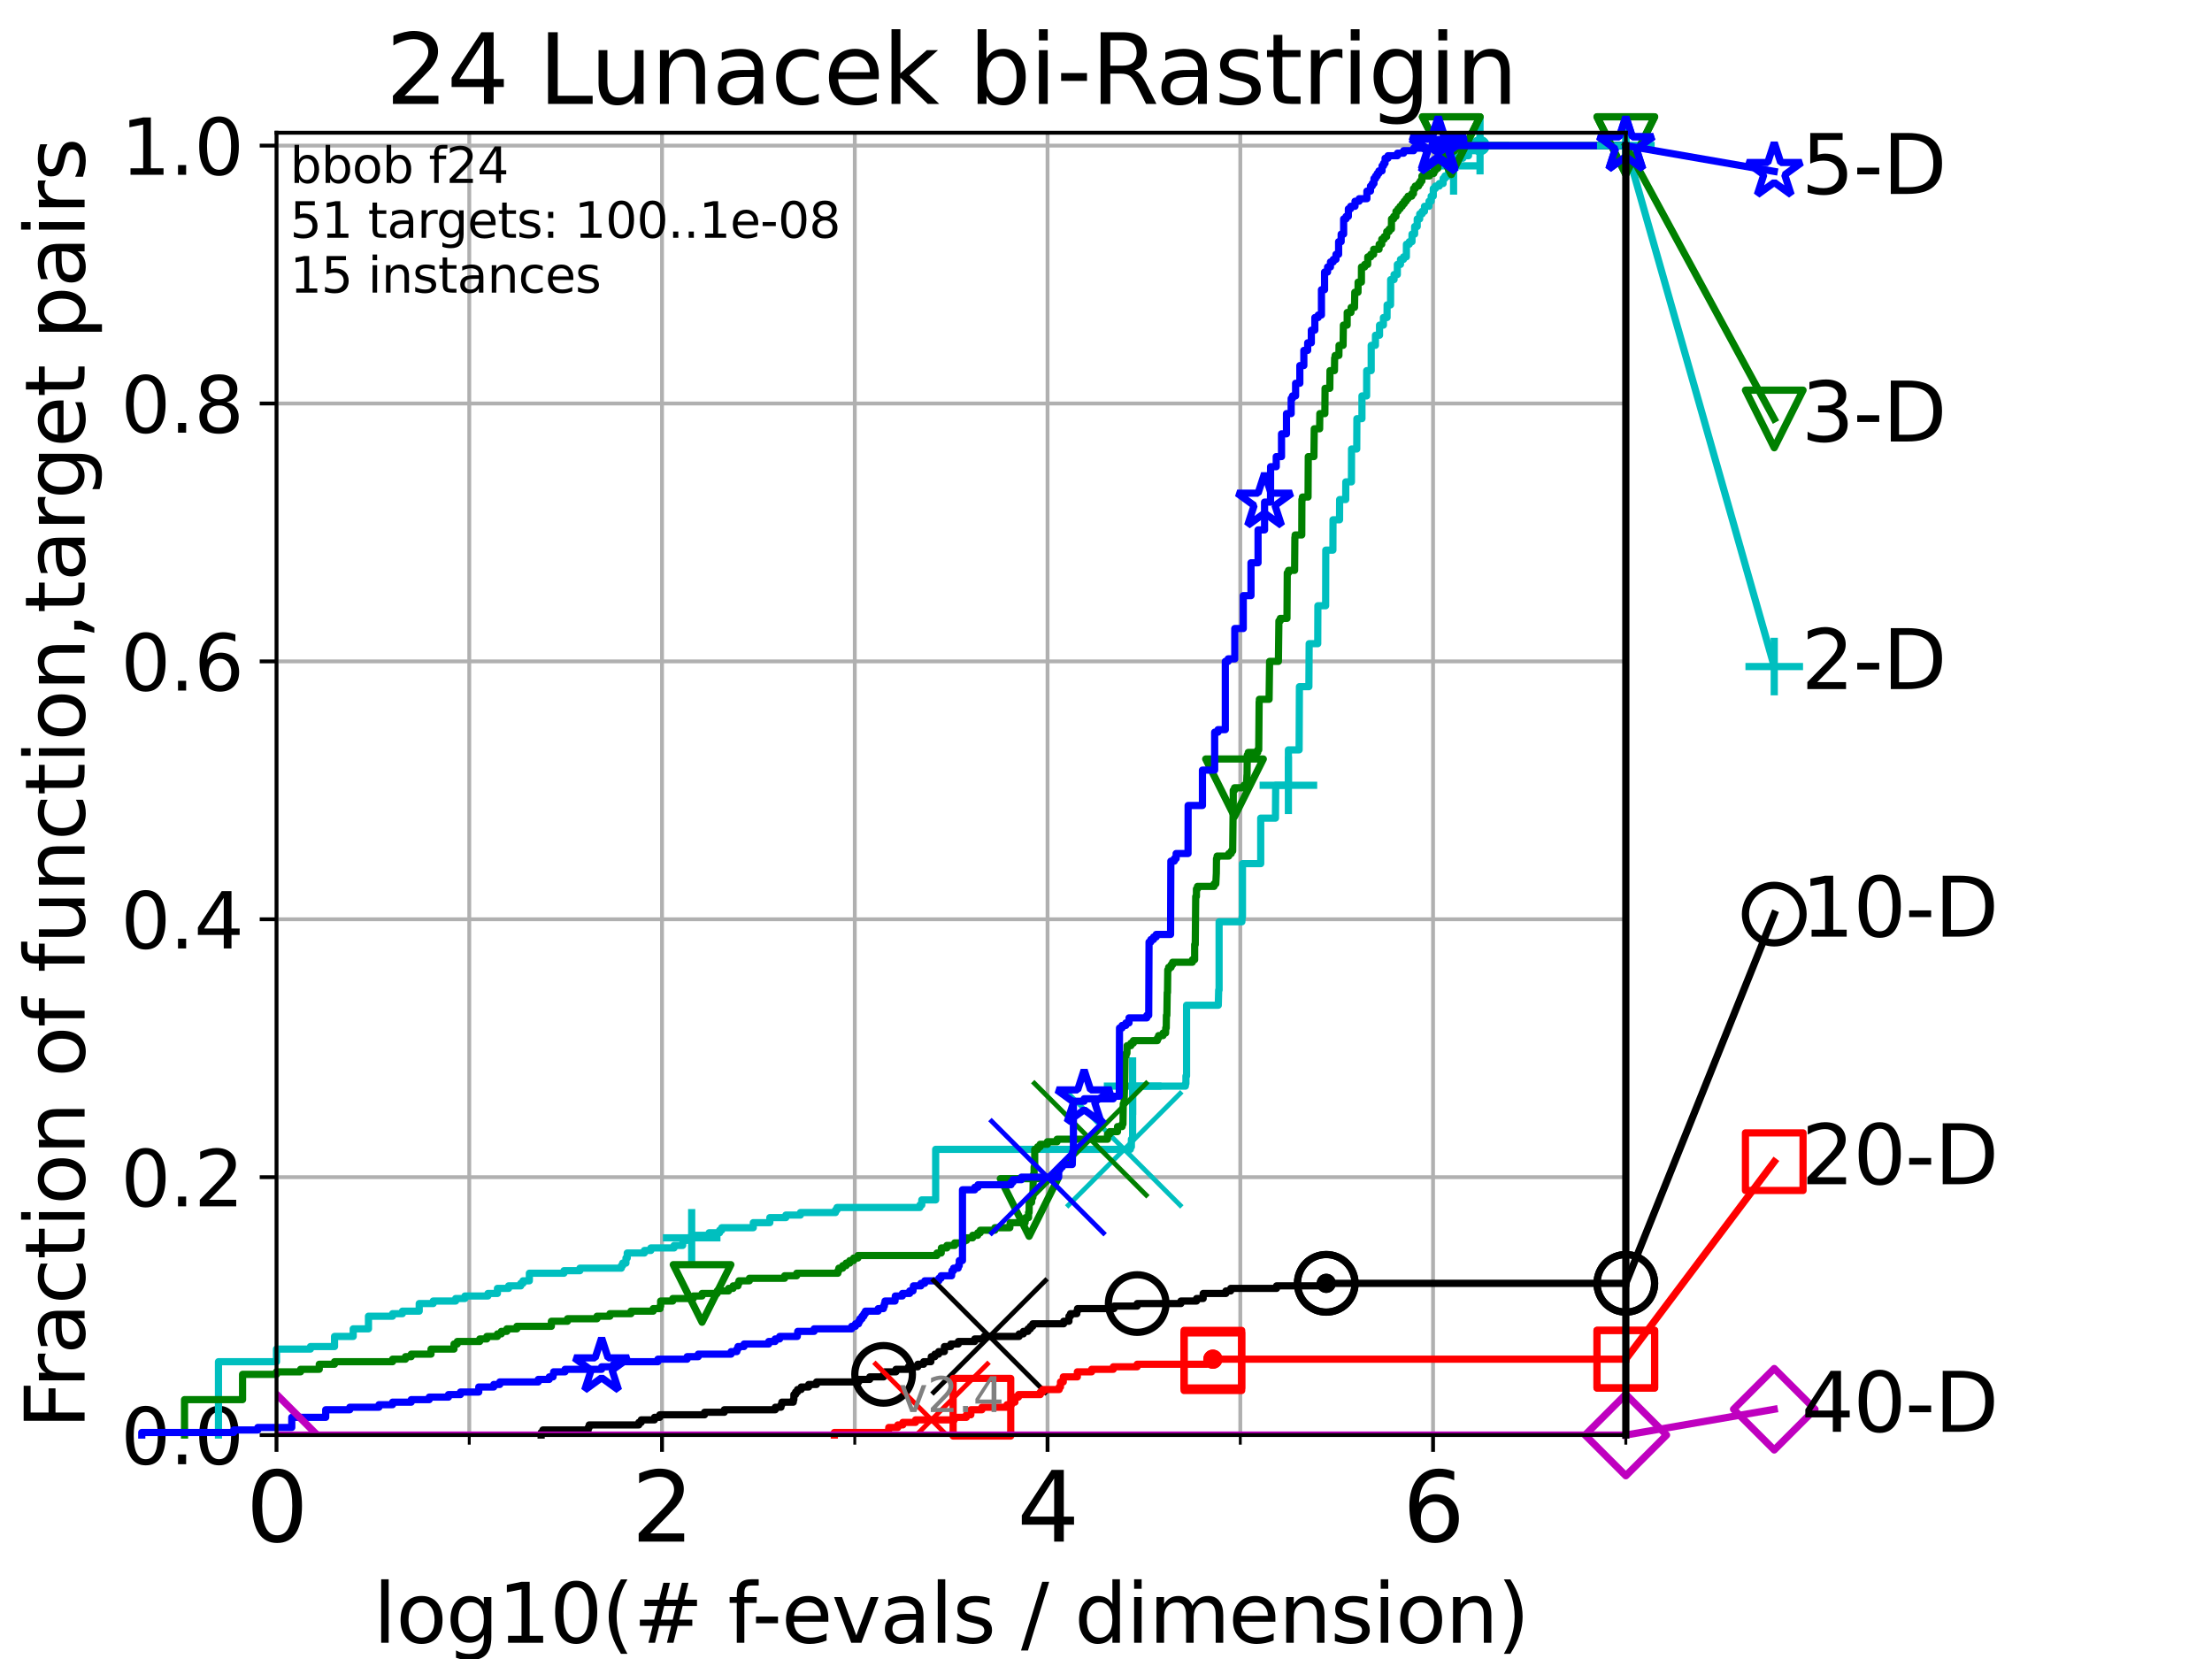 <?xml version="1.0" encoding="utf-8" standalone="no"?>
<!DOCTYPE svg PUBLIC "-//W3C//DTD SVG 1.1//EN"
  "http://www.w3.org/Graphics/SVG/1.1/DTD/svg11.dtd">
<svg height="345.6pt" version="1.1" viewBox="0 0 460.8 345.6" width="460.8pt" xmlns="http://www.w3.org/2000/svg" xmlns:xlink="http://www.w3.org/1999/xlink">
 <defs>
  <style type="text/css">*{stroke-linecap:butt;stroke-linejoin:round;}</style>
 </defs>
 <g id="figure_1">
  <g id="patch_1">
   <path d="M 0 345.6 
L 460.8 345.6 
L 460.8 0 
L 0 0 
z
" style="fill:#ffffff;"/>
  </g>
  <g id="axes_1">
   <g id="patch_2">
    <path d="M 57.6 298.944 
L 338.688 298.944 
L 338.688 27.648 
L 57.6 27.648 
z
" style="fill:#ffffff;"/>
   </g>
   <g id="matplotlib.axis_1">
    <g id="xtick_1">
     <g id="line2d_1">
      <path clip-path="url(#pa7f61c98b1)" d="M 57.6 298.944 
L 57.6 27.648 
" style="fill:none;stroke:#b0b0b0;stroke-linecap:square;stroke-width:0.8;"/>
     </g>
     <g id="line2d_2">
      <defs>
       <path d="M 0 0 
L 0 3.5 
" id="m42470d18b5" style="stroke:#000000;stroke-width:0.8;"/>
      </defs>
      <g>
       <use style="stroke:#000000;stroke-width:0.8;" x="57.6" xlink:href="#m42470d18b5" y="298.944"/>
      </g>
     </g>
     <g id="text_1">
      <!-- 0 -->
      <g transform="translate(51.237 321.141)scale(0.2 -0.2)">
       <defs>
        <path d="M 2034 4250 
Q 1547 4250 1301 3770 
Q 1056 3291 1056 2328 
Q 1056 1369 1301 889 
Q 1547 409 2034 409 
Q 2525 409 2770 889 
Q 3016 1369 3016 2328 
Q 3016 3291 2770 3770 
Q 2525 4250 2034 4250 
z
M 2034 4750 
Q 2819 4750 3233 4129 
Q 3647 3509 3647 2328 
Q 3647 1150 3233 529 
Q 2819 -91 2034 -91 
Q 1250 -91 836 529 
Q 422 1150 422 2328 
Q 422 3509 836 4129 
Q 1250 4750 2034 4750 
z
" id="DejaVuSans-30" transform="scale(0.016)"/>
       </defs>
       <use xlink:href="#DejaVuSans-30"/>
      </g>
     </g>
    </g>
    <g id="xtick_2">
     <g id="line2d_3">
      <path clip-path="url(#pa7f61c98b1)" d="M 137.911 298.944 
L 137.911 27.648 
" style="fill:none;stroke:#b0b0b0;stroke-linecap:square;stroke-width:0.8;"/>
     </g>
     <g id="line2d_4">
      <g>
       <use style="stroke:#000000;stroke-width:0.8;" x="137.911" xlink:href="#m42470d18b5" y="298.944"/>
      </g>
     </g>
     <g id="text_2">
      <!-- 2 -->
      <g transform="translate(131.548 321.141)scale(0.2 -0.2)">
       <defs>
        <path d="M 1228 531 
L 3431 531 
L 3431 0 
L 469 0 
L 469 531 
Q 828 903 1448 1529 
Q 2069 2156 2228 2338 
Q 2531 2678 2651 2914 
Q 2772 3150 2772 3378 
Q 2772 3750 2511 3984 
Q 2250 4219 1831 4219 
Q 1534 4219 1204 4116 
Q 875 4013 500 3803 
L 500 4441 
Q 881 4594 1212 4672 
Q 1544 4750 1819 4750 
Q 2544 4750 2975 4387 
Q 3406 4025 3406 3419 
Q 3406 3131 3298 2873 
Q 3191 2616 2906 2266 
Q 2828 2175 2409 1742 
Q 1991 1309 1228 531 
z
" id="DejaVuSans-32" transform="scale(0.016)"/>
       </defs>
       <use xlink:href="#DejaVuSans-32"/>
      </g>
     </g>
    </g>
    <g id="xtick_3">
     <g id="line2d_5">
      <path clip-path="url(#pa7f61c98b1)" d="M 218.222 298.944 
L 218.222 27.648 
" style="fill:none;stroke:#b0b0b0;stroke-linecap:square;stroke-width:0.8;"/>
     </g>
     <g id="line2d_6">
      <g>
       <use style="stroke:#000000;stroke-width:0.8;" x="218.222" xlink:href="#m42470d18b5" y="298.944"/>
      </g>
     </g>
     <g id="text_3">
      <!-- 4 -->
      <g transform="translate(211.859 321.141)scale(0.2 -0.2)">
       <defs>
        <path d="M 2419 4116 
L 825 1625 
L 2419 1625 
L 2419 4116 
z
M 2253 4666 
L 3047 4666 
L 3047 1625 
L 3713 1625 
L 3713 1100 
L 3047 1100 
L 3047 0 
L 2419 0 
L 2419 1100 
L 313 1100 
L 313 1709 
L 2253 4666 
z
" id="DejaVuSans-34" transform="scale(0.016)"/>
       </defs>
       <use xlink:href="#DejaVuSans-34"/>
      </g>
     </g>
    </g>
    <g id="xtick_4">
     <g id="line2d_7">
      <path clip-path="url(#pa7f61c98b1)" d="M 298.533 298.944 
L 298.533 27.648 
" style="fill:none;stroke:#b0b0b0;stroke-linecap:square;stroke-width:0.8;"/>
     </g>
     <g id="line2d_8">
      <g>
       <use style="stroke:#000000;stroke-width:0.8;" x="298.533" xlink:href="#m42470d18b5" y="298.944"/>
      </g>
     </g>
     <g id="text_4">
      <!-- 6 -->
      <g transform="translate(292.17 321.141)scale(0.2 -0.2)">
       <defs>
        <path d="M 2113 2584 
Q 1688 2584 1439 2293 
Q 1191 2003 1191 1497 
Q 1191 994 1439 701 
Q 1688 409 2113 409 
Q 2538 409 2786 701 
Q 3034 994 3034 1497 
Q 3034 2003 2786 2293 
Q 2538 2584 2113 2584 
z
M 3366 4563 
L 3366 3988 
Q 3128 4100 2886 4159 
Q 2644 4219 2406 4219 
Q 1781 4219 1451 3797 
Q 1122 3375 1075 2522 
Q 1259 2794 1537 2939 
Q 1816 3084 2150 3084 
Q 2853 3084 3261 2657 
Q 3669 2231 3669 1497 
Q 3669 778 3244 343 
Q 2819 -91 2113 -91 
Q 1303 -91 875 529 
Q 447 1150 447 2328 
Q 447 3434 972 4092 
Q 1497 4750 2381 4750 
Q 2619 4750 2861 4703 
Q 3103 4656 3366 4563 
z
" id="DejaVuSans-36" transform="scale(0.016)"/>
       </defs>
       <use xlink:href="#DejaVuSans-36"/>
      </g>
     </g>
    </g>
    <g id="xtick_5">
     <g id="line2d_9">
      <path clip-path="url(#pa7f61c98b1)" d="M 97.755 298.944 
L 97.755 27.648 
" style="fill:none;stroke:#b0b0b0;stroke-linecap:square;stroke-width:0.8;"/>
     </g>
     <g id="line2d_10">
      <defs>
       <path d="M 0 0 
L 0 2 
" id="mefa3dc47c1" style="stroke:#000000;stroke-width:0.6;"/>
      </defs>
      <g>
       <use style="stroke:#000000;stroke-width:0.6;" x="97.755" xlink:href="#mefa3dc47c1" y="298.944"/>
      </g>
     </g>
    </g>
    <g id="xtick_6">
     <g id="line2d_11">
      <path clip-path="url(#pa7f61c98b1)" d="M 178.066 298.944 
L 178.066 27.648 
" style="fill:none;stroke:#b0b0b0;stroke-linecap:square;stroke-width:0.8;"/>
     </g>
     <g id="line2d_12">
      <g>
       <use style="stroke:#000000;stroke-width:0.6;" x="178.066" xlink:href="#mefa3dc47c1" y="298.944"/>
      </g>
     </g>
    </g>
    <g id="xtick_7">
     <g id="line2d_13">
      <path clip-path="url(#pa7f61c98b1)" d="M 258.377 298.944 
L 258.377 27.648 
" style="fill:none;stroke:#b0b0b0;stroke-linecap:square;stroke-width:0.8;"/>
     </g>
     <g id="line2d_14">
      <g>
       <use style="stroke:#000000;stroke-width:0.6;" x="258.377" xlink:href="#mefa3dc47c1" y="298.944"/>
      </g>
     </g>
    </g>
    <g id="xtick_8">
     <g id="line2d_15">
      <path clip-path="url(#pa7f61c98b1)" d="M 338.688 298.944 
L 338.688 27.648 
" style="fill:none;stroke:#b0b0b0;stroke-linecap:square;stroke-width:0.8;"/>
     </g>
     <g id="line2d_16">
      <g>
       <use style="stroke:#000000;stroke-width:0.6;" x="338.688" xlink:href="#mefa3dc47c1" y="298.944"/>
      </g>
     </g>
    </g>
    <g id="text_5">
     <!-- log10(# f-evals / dimension) -->
     <g transform="translate(77.764 342.218)scale(0.17 -0.17)">
      <defs>
       <path d="M 603 4863 
L 1178 4863 
L 1178 0 
L 603 0 
L 603 4863 
z
" id="DejaVuSans-6c" transform="scale(0.016)"/>
       <path d="M 1959 3097 
Q 1497 3097 1228 2736 
Q 959 2375 959 1747 
Q 959 1119 1226 758 
Q 1494 397 1959 397 
Q 2419 397 2687 759 
Q 2956 1122 2956 1747 
Q 2956 2369 2687 2733 
Q 2419 3097 1959 3097 
z
M 1959 3584 
Q 2709 3584 3137 3096 
Q 3566 2609 3566 1747 
Q 3566 888 3137 398 
Q 2709 -91 1959 -91 
Q 1206 -91 779 398 
Q 353 888 353 1747 
Q 353 2609 779 3096 
Q 1206 3584 1959 3584 
z
" id="DejaVuSans-6f" transform="scale(0.016)"/>
       <path d="M 2906 1791 
Q 2906 2416 2648 2759 
Q 2391 3103 1925 3103 
Q 1463 3103 1205 2759 
Q 947 2416 947 1791 
Q 947 1169 1205 825 
Q 1463 481 1925 481 
Q 2391 481 2648 825 
Q 2906 1169 2906 1791 
z
M 3481 434 
Q 3481 -459 3084 -895 
Q 2688 -1331 1869 -1331 
Q 1566 -1331 1297 -1286 
Q 1028 -1241 775 -1147 
L 775 -588 
Q 1028 -725 1275 -790 
Q 1522 -856 1778 -856 
Q 2344 -856 2625 -561 
Q 2906 -266 2906 331 
L 2906 616 
Q 2728 306 2450 153 
Q 2172 0 1784 0 
Q 1141 0 747 490 
Q 353 981 353 1791 
Q 353 2603 747 3093 
Q 1141 3584 1784 3584 
Q 2172 3584 2450 3431 
Q 2728 3278 2906 2969 
L 2906 3500 
L 3481 3500 
L 3481 434 
z
" id="DejaVuSans-67" transform="scale(0.016)"/>
       <path d="M 794 531 
L 1825 531 
L 1825 4091 
L 703 3866 
L 703 4441 
L 1819 4666 
L 2450 4666 
L 2450 531 
L 3481 531 
L 3481 0 
L 794 0 
L 794 531 
z
" id="DejaVuSans-31" transform="scale(0.016)"/>
       <path d="M 1984 4856 
Q 1566 4138 1362 3434 
Q 1159 2731 1159 2009 
Q 1159 1288 1364 580 
Q 1569 -128 1984 -844 
L 1484 -844 
Q 1016 -109 783 600 
Q 550 1309 550 2009 
Q 550 2706 781 3412 
Q 1013 4119 1484 4856 
L 1984 4856 
z
" id="DejaVuSans-28" transform="scale(0.016)"/>
       <path d="M 3272 2816 
L 2363 2816 
L 2100 1772 
L 3016 1772 
L 3272 2816 
z
M 2803 4594 
L 2478 3297 
L 3391 3297 
L 3719 4594 
L 4219 4594 
L 3897 3297 
L 4872 3297 
L 4872 2816 
L 3775 2816 
L 3519 1772 
L 4513 1772 
L 4513 1294 
L 3397 1294 
L 3072 0 
L 2572 0 
L 2894 1294 
L 1978 1294 
L 1656 0 
L 1153 0 
L 1478 1294 
L 494 1294 
L 494 1772 
L 1594 1772 
L 1856 2816 
L 850 2816 
L 850 3297 
L 1978 3297 
L 2297 4594 
L 2803 4594 
z
" id="DejaVuSans-23" transform="scale(0.016)"/>
       <path id="DejaVuSans-20" transform="scale(0.016)"/>
       <path d="M 2375 4863 
L 2375 4384 
L 1825 4384 
Q 1516 4384 1395 4259 
Q 1275 4134 1275 3809 
L 1275 3500 
L 2222 3500 
L 2222 3053 
L 1275 3053 
L 1275 0 
L 697 0 
L 697 3053 
L 147 3053 
L 147 3500 
L 697 3500 
L 697 3744 
Q 697 4328 969 4595 
Q 1241 4863 1831 4863 
L 2375 4863 
z
" id="DejaVuSans-66" transform="scale(0.016)"/>
       <path d="M 313 2009 
L 1997 2009 
L 1997 1497 
L 313 1497 
L 313 2009 
z
" id="DejaVuSans-2d" transform="scale(0.016)"/>
       <path d="M 3597 1894 
L 3597 1613 
L 953 1613 
Q 991 1019 1311 708 
Q 1631 397 2203 397 
Q 2534 397 2845 478 
Q 3156 559 3463 722 
L 3463 178 
Q 3153 47 2828 -22 
Q 2503 -91 2169 -91 
Q 1331 -91 842 396 
Q 353 884 353 1716 
Q 353 2575 817 3079 
Q 1281 3584 2069 3584 
Q 2775 3584 3186 3129 
Q 3597 2675 3597 1894 
z
M 3022 2063 
Q 3016 2534 2758 2815 
Q 2500 3097 2075 3097 
Q 1594 3097 1305 2825 
Q 1016 2553 972 2059 
L 3022 2063 
z
" id="DejaVuSans-65" transform="scale(0.016)"/>
       <path d="M 191 3500 
L 800 3500 
L 1894 563 
L 2988 3500 
L 3597 3500 
L 2284 0 
L 1503 0 
L 191 3500 
z
" id="DejaVuSans-76" transform="scale(0.016)"/>
       <path d="M 2194 1759 
Q 1497 1759 1228 1600 
Q 959 1441 959 1056 
Q 959 750 1161 570 
Q 1363 391 1709 391 
Q 2188 391 2477 730 
Q 2766 1069 2766 1631 
L 2766 1759 
L 2194 1759 
z
M 3341 1997 
L 3341 0 
L 2766 0 
L 2766 531 
Q 2569 213 2275 61 
Q 1981 -91 1556 -91 
Q 1019 -91 701 211 
Q 384 513 384 1019 
Q 384 1609 779 1909 
Q 1175 2209 1959 2209 
L 2766 2209 
L 2766 2266 
Q 2766 2663 2505 2880 
Q 2244 3097 1772 3097 
Q 1472 3097 1187 3025 
Q 903 2953 641 2809 
L 641 3341 
Q 956 3463 1253 3523 
Q 1550 3584 1831 3584 
Q 2591 3584 2966 3190 
Q 3341 2797 3341 1997 
z
" id="DejaVuSans-61" transform="scale(0.016)"/>
       <path d="M 2834 3397 
L 2834 2853 
Q 2591 2978 2328 3040 
Q 2066 3103 1784 3103 
Q 1356 3103 1142 2972 
Q 928 2841 928 2578 
Q 928 2378 1081 2264 
Q 1234 2150 1697 2047 
L 1894 2003 
Q 2506 1872 2764 1633 
Q 3022 1394 3022 966 
Q 3022 478 2636 193 
Q 2250 -91 1575 -91 
Q 1294 -91 989 -36 
Q 684 19 347 128 
L 347 722 
Q 666 556 975 473 
Q 1284 391 1588 391 
Q 1994 391 2212 530 
Q 2431 669 2431 922 
Q 2431 1156 2273 1281 
Q 2116 1406 1581 1522 
L 1381 1569 
Q 847 1681 609 1914 
Q 372 2147 372 2553 
Q 372 3047 722 3315 
Q 1072 3584 1716 3584 
Q 2034 3584 2315 3537 
Q 2597 3491 2834 3397 
z
" id="DejaVuSans-73" transform="scale(0.016)"/>
       <path d="M 1625 4666 
L 2156 4666 
L 531 -594 
L 0 -594 
L 1625 4666 
z
" id="DejaVuSans-2f" transform="scale(0.016)"/>
       <path d="M 2906 2969 
L 2906 4863 
L 3481 4863 
L 3481 0 
L 2906 0 
L 2906 525 
Q 2725 213 2448 61 
Q 2172 -91 1784 -91 
Q 1150 -91 751 415 
Q 353 922 353 1747 
Q 353 2572 751 3078 
Q 1150 3584 1784 3584 
Q 2172 3584 2448 3432 
Q 2725 3281 2906 2969 
z
M 947 1747 
Q 947 1113 1208 752 
Q 1469 391 1925 391 
Q 2381 391 2643 752 
Q 2906 1113 2906 1747 
Q 2906 2381 2643 2742 
Q 2381 3103 1925 3103 
Q 1469 3103 1208 2742 
Q 947 2381 947 1747 
z
" id="DejaVuSans-64" transform="scale(0.016)"/>
       <path d="M 603 3500 
L 1178 3500 
L 1178 0 
L 603 0 
L 603 3500 
z
M 603 4863 
L 1178 4863 
L 1178 4134 
L 603 4134 
L 603 4863 
z
" id="DejaVuSans-69" transform="scale(0.016)"/>
       <path d="M 3328 2828 
Q 3544 3216 3844 3400 
Q 4144 3584 4550 3584 
Q 5097 3584 5394 3201 
Q 5691 2819 5691 2113 
L 5691 0 
L 5113 0 
L 5113 2094 
Q 5113 2597 4934 2840 
Q 4756 3084 4391 3084 
Q 3944 3084 3684 2787 
Q 3425 2491 3425 1978 
L 3425 0 
L 2847 0 
L 2847 2094 
Q 2847 2600 2669 2842 
Q 2491 3084 2119 3084 
Q 1678 3084 1418 2786 
Q 1159 2488 1159 1978 
L 1159 0 
L 581 0 
L 581 3500 
L 1159 3500 
L 1159 2956 
Q 1356 3278 1631 3431 
Q 1906 3584 2284 3584 
Q 2666 3584 2933 3390 
Q 3200 3197 3328 2828 
z
" id="DejaVuSans-6d" transform="scale(0.016)"/>
       <path d="M 3513 2113 
L 3513 0 
L 2938 0 
L 2938 2094 
Q 2938 2591 2744 2837 
Q 2550 3084 2163 3084 
Q 1697 3084 1428 2787 
Q 1159 2491 1159 1978 
L 1159 0 
L 581 0 
L 581 3500 
L 1159 3500 
L 1159 2956 
Q 1366 3272 1645 3428 
Q 1925 3584 2291 3584 
Q 2894 3584 3203 3211 
Q 3513 2838 3513 2113 
z
" id="DejaVuSans-6e" transform="scale(0.016)"/>
       <path d="M 513 4856 
L 1013 4856 
Q 1481 4119 1714 3412 
Q 1947 2706 1947 2009 
Q 1947 1309 1714 600 
Q 1481 -109 1013 -844 
L 513 -844 
Q 928 -128 1133 580 
Q 1338 1288 1338 2009 
Q 1338 2731 1133 3434 
Q 928 4138 513 4856 
z
" id="DejaVuSans-29" transform="scale(0.016)"/>
      </defs>
      <use xlink:href="#DejaVuSans-6c"/>
      <use x="27.783" xlink:href="#DejaVuSans-6f"/>
      <use x="88.965" xlink:href="#DejaVuSans-67"/>
      <use x="152.441" xlink:href="#DejaVuSans-31"/>
      <use x="216.064" xlink:href="#DejaVuSans-30"/>
      <use x="279.688" xlink:href="#DejaVuSans-28"/>
      <use x="318.701" xlink:href="#DejaVuSans-23"/>
      <use x="402.49" xlink:href="#DejaVuSans-20"/>
      <use x="434.277" xlink:href="#DejaVuSans-66"/>
      <use x="463.982" xlink:href="#DejaVuSans-2d"/>
      <use x="500.066" xlink:href="#DejaVuSans-65"/>
      <use x="561.59" xlink:href="#DejaVuSans-76"/>
      <use x="620.77" xlink:href="#DejaVuSans-61"/>
      <use x="682.049" xlink:href="#DejaVuSans-6c"/>
      <use x="709.832" xlink:href="#DejaVuSans-73"/>
      <use x="761.932" xlink:href="#DejaVuSans-20"/>
      <use x="793.719" xlink:href="#DejaVuSans-2f"/>
      <use x="827.41" xlink:href="#DejaVuSans-20"/>
      <use x="859.197" xlink:href="#DejaVuSans-64"/>
      <use x="922.674" xlink:href="#DejaVuSans-69"/>
      <use x="950.457" xlink:href="#DejaVuSans-6d"/>
      <use x="1047.869" xlink:href="#DejaVuSans-65"/>
      <use x="1109.393" xlink:href="#DejaVuSans-6e"/>
      <use x="1172.771" xlink:href="#DejaVuSans-73"/>
      <use x="1224.871" xlink:href="#DejaVuSans-69"/>
      <use x="1252.654" xlink:href="#DejaVuSans-6f"/>
      <use x="1313.836" xlink:href="#DejaVuSans-6e"/>
      <use x="1377.215" xlink:href="#DejaVuSans-29"/>
     </g>
    </g>
   </g>
   <g id="matplotlib.axis_2">
    <g id="ytick_1">
     <g id="line2d_17">
      <path clip-path="url(#pa7f61c98b1)" d="M 57.6 298.944 
L 338.688 298.944 
" style="fill:none;stroke:#b0b0b0;stroke-linecap:square;stroke-width:0.8;"/>
     </g>
     <g id="line2d_18">
      <defs>
       <path d="M 0 0 
L -3.5 0 
" id="ma02fc0baab" style="stroke:#000000;stroke-width:0.8;"/>
      </defs>
      <g>
       <use style="stroke:#000000;stroke-width:0.8;" x="57.6" xlink:href="#ma02fc0baab" y="298.944"/>
      </g>
     </g>
     <g id="text_6">
      <!-- 0.0 -->
      <g transform="translate(25.155 305.023)scale(0.16 -0.16)">
       <defs>
        <path d="M 684 794 
L 1344 794 
L 1344 0 
L 684 0 
L 684 794 
z
" id="DejaVuSans-2e" transform="scale(0.016)"/>
       </defs>
       <use xlink:href="#DejaVuSans-30"/>
       <use x="63.623" xlink:href="#DejaVuSans-2e"/>
       <use x="95.41" xlink:href="#DejaVuSans-30"/>
      </g>
     </g>
    </g>
    <g id="ytick_2">
     <g id="line2d_19">
      <path clip-path="url(#pa7f61c98b1)" d="M 57.6 245.222 
L 338.688 245.222 
" style="fill:none;stroke:#b0b0b0;stroke-linecap:square;stroke-width:0.8;"/>
     </g>
     <g id="line2d_20">
      <g>
       <use style="stroke:#000000;stroke-width:0.8;" x="57.6" xlink:href="#ma02fc0baab" y="245.222"/>
      </g>
     </g>
     <g id="text_7">
      <!-- 0.2 -->
      <g transform="translate(25.155 251.301)scale(0.16 -0.16)">
       <use xlink:href="#DejaVuSans-30"/>
       <use x="63.623" xlink:href="#DejaVuSans-2e"/>
       <use x="95.41" xlink:href="#DejaVuSans-32"/>
      </g>
     </g>
    </g>
    <g id="ytick_3">
     <g id="line2d_21">
      <path clip-path="url(#pa7f61c98b1)" d="M 57.6 191.5 
L 338.688 191.5 
" style="fill:none;stroke:#b0b0b0;stroke-linecap:square;stroke-width:0.8;"/>
     </g>
     <g id="line2d_22">
      <g>
       <use style="stroke:#000000;stroke-width:0.8;" x="57.6" xlink:href="#ma02fc0baab" y="191.5"/>
      </g>
     </g>
     <g id="text_8">
      <!-- 0.4 -->
      <g transform="translate(25.155 197.579)scale(0.16 -0.16)">
       <use xlink:href="#DejaVuSans-30"/>
       <use x="63.623" xlink:href="#DejaVuSans-2e"/>
       <use x="95.41" xlink:href="#DejaVuSans-34"/>
      </g>
     </g>
    </g>
    <g id="ytick_4">
     <g id="line2d_23">
      <path clip-path="url(#pa7f61c98b1)" d="M 57.6 137.778 
L 338.688 137.778 
" style="fill:none;stroke:#b0b0b0;stroke-linecap:square;stroke-width:0.8;"/>
     </g>
     <g id="line2d_24">
      <g>
       <use style="stroke:#000000;stroke-width:0.8;" x="57.6" xlink:href="#ma02fc0baab" y="137.778"/>
      </g>
     </g>
     <g id="text_9">
      <!-- 0.6 -->
      <g transform="translate(25.155 143.857)scale(0.16 -0.16)">
       <use xlink:href="#DejaVuSans-30"/>
       <use x="63.623" xlink:href="#DejaVuSans-2e"/>
       <use x="95.41" xlink:href="#DejaVuSans-36"/>
      </g>
     </g>
    </g>
    <g id="ytick_5">
     <g id="line2d_25">
      <path clip-path="url(#pa7f61c98b1)" d="M 57.6 84.056 
L 338.688 84.056 
" style="fill:none;stroke:#b0b0b0;stroke-linecap:square;stroke-width:0.8;"/>
     </g>
     <g id="line2d_26">
      <g>
       <use style="stroke:#000000;stroke-width:0.8;" x="57.6" xlink:href="#ma02fc0baab" y="84.056"/>
      </g>
     </g>
     <g id="text_10">
      <!-- 0.8 -->
      <g transform="translate(25.155 90.135)scale(0.16 -0.16)">
       <defs>
        <path d="M 2034 2216 
Q 1584 2216 1326 1975 
Q 1069 1734 1069 1313 
Q 1069 891 1326 650 
Q 1584 409 2034 409 
Q 2484 409 2743 651 
Q 3003 894 3003 1313 
Q 3003 1734 2745 1975 
Q 2488 2216 2034 2216 
z
M 1403 2484 
Q 997 2584 770 2862 
Q 544 3141 544 3541 
Q 544 4100 942 4425 
Q 1341 4750 2034 4750 
Q 2731 4750 3128 4425 
Q 3525 4100 3525 3541 
Q 3525 3141 3298 2862 
Q 3072 2584 2669 2484 
Q 3125 2378 3379 2068 
Q 3634 1759 3634 1313 
Q 3634 634 3220 271 
Q 2806 -91 2034 -91 
Q 1263 -91 848 271 
Q 434 634 434 1313 
Q 434 1759 690 2068 
Q 947 2378 1403 2484 
z
M 1172 3481 
Q 1172 3119 1398 2916 
Q 1625 2713 2034 2713 
Q 2441 2713 2670 2916 
Q 2900 3119 2900 3481 
Q 2900 3844 2670 4047 
Q 2441 4250 2034 4250 
Q 1625 4250 1398 4047 
Q 1172 3844 1172 3481 
z
" id="DejaVuSans-38" transform="scale(0.016)"/>
       </defs>
       <use xlink:href="#DejaVuSans-30"/>
       <use x="63.623" xlink:href="#DejaVuSans-2e"/>
       <use x="95.41" xlink:href="#DejaVuSans-38"/>
      </g>
     </g>
    </g>
    <g id="ytick_6">
     <g id="line2d_27">
      <path clip-path="url(#pa7f61c98b1)" d="M 57.6 30.334 
L 338.688 30.334 
" style="fill:none;stroke:#b0b0b0;stroke-linecap:square;stroke-width:0.8;"/>
     </g>
     <g id="line2d_28">
      <g>
       <use style="stroke:#000000;stroke-width:0.8;" x="57.6" xlink:href="#ma02fc0baab" y="30.334"/>
      </g>
     </g>
     <g id="text_11">
      <!-- 1.0 -->
      <g transform="translate(25.155 36.413)scale(0.16 -0.16)">
       <use xlink:href="#DejaVuSans-31"/>
       <use x="63.623" xlink:href="#DejaVuSans-2e"/>
       <use x="95.41" xlink:href="#DejaVuSans-30"/>
      </g>
     </g>
    </g>
    <g id="text_12">
     <!-- Fraction of function,target pairs -->
     <g transform="translate(17.62 297.681)rotate(-90)scale(0.17 -0.17)">
      <defs>
       <path d="M 628 4666 
L 3309 4666 
L 3309 4134 
L 1259 4134 
L 1259 2759 
L 3109 2759 
L 3109 2228 
L 1259 2228 
L 1259 0 
L 628 0 
L 628 4666 
z
" id="DejaVuSans-46" transform="scale(0.016)"/>
       <path d="M 2631 2963 
Q 2534 3019 2420 3045 
Q 2306 3072 2169 3072 
Q 1681 3072 1420 2755 
Q 1159 2438 1159 1844 
L 1159 0 
L 581 0 
L 581 3500 
L 1159 3500 
L 1159 2956 
Q 1341 3275 1631 3429 
Q 1922 3584 2338 3584 
Q 2397 3584 2469 3576 
Q 2541 3569 2628 3553 
L 2631 2963 
z
" id="DejaVuSans-72" transform="scale(0.016)"/>
       <path d="M 3122 3366 
L 3122 2828 
Q 2878 2963 2633 3030 
Q 2388 3097 2138 3097 
Q 1578 3097 1268 2742 
Q 959 2388 959 1747 
Q 959 1106 1268 751 
Q 1578 397 2138 397 
Q 2388 397 2633 464 
Q 2878 531 3122 666 
L 3122 134 
Q 2881 22 2623 -34 
Q 2366 -91 2075 -91 
Q 1284 -91 818 406 
Q 353 903 353 1747 
Q 353 2603 823 3093 
Q 1294 3584 2113 3584 
Q 2378 3584 2631 3529 
Q 2884 3475 3122 3366 
z
" id="DejaVuSans-63" transform="scale(0.016)"/>
       <path d="M 1172 4494 
L 1172 3500 
L 2356 3500 
L 2356 3053 
L 1172 3053 
L 1172 1153 
Q 1172 725 1289 603 
Q 1406 481 1766 481 
L 2356 481 
L 2356 0 
L 1766 0 
Q 1100 0 847 248 
Q 594 497 594 1153 
L 594 3053 
L 172 3053 
L 172 3500 
L 594 3500 
L 594 4494 
L 1172 4494 
z
" id="DejaVuSans-74" transform="scale(0.016)"/>
       <path d="M 544 1381 
L 544 3500 
L 1119 3500 
L 1119 1403 
Q 1119 906 1312 657 
Q 1506 409 1894 409 
Q 2359 409 2629 706 
Q 2900 1003 2900 1516 
L 2900 3500 
L 3475 3500 
L 3475 0 
L 2900 0 
L 2900 538 
Q 2691 219 2414 64 
Q 2138 -91 1772 -91 
Q 1169 -91 856 284 
Q 544 659 544 1381 
z
M 1991 3584 
L 1991 3584 
z
" id="DejaVuSans-75" transform="scale(0.016)"/>
       <path d="M 750 794 
L 1409 794 
L 1409 256 
L 897 -744 
L 494 -744 
L 750 256 
L 750 794 
z
" id="DejaVuSans-2c" transform="scale(0.016)"/>
       <path d="M 1159 525 
L 1159 -1331 
L 581 -1331 
L 581 3500 
L 1159 3500 
L 1159 2969 
Q 1341 3281 1617 3432 
Q 1894 3584 2278 3584 
Q 2916 3584 3314 3078 
Q 3713 2572 3713 1747 
Q 3713 922 3314 415 
Q 2916 -91 2278 -91 
Q 1894 -91 1617 61 
Q 1341 213 1159 525 
z
M 3116 1747 
Q 3116 2381 2855 2742 
Q 2594 3103 2138 3103 
Q 1681 3103 1420 2742 
Q 1159 2381 1159 1747 
Q 1159 1113 1420 752 
Q 1681 391 2138 391 
Q 2594 391 2855 752 
Q 3116 1113 3116 1747 
z
" id="DejaVuSans-70" transform="scale(0.016)"/>
      </defs>
      <use xlink:href="#DejaVuSans-46"/>
      <use x="50.27" xlink:href="#DejaVuSans-72"/>
      <use x="91.383" xlink:href="#DejaVuSans-61"/>
      <use x="152.662" xlink:href="#DejaVuSans-63"/>
      <use x="207.643" xlink:href="#DejaVuSans-74"/>
      <use x="246.852" xlink:href="#DejaVuSans-69"/>
      <use x="274.635" xlink:href="#DejaVuSans-6f"/>
      <use x="335.816" xlink:href="#DejaVuSans-6e"/>
      <use x="399.195" xlink:href="#DejaVuSans-20"/>
      <use x="430.982" xlink:href="#DejaVuSans-6f"/>
      <use x="492.164" xlink:href="#DejaVuSans-66"/>
      <use x="527.369" xlink:href="#DejaVuSans-20"/>
      <use x="559.156" xlink:href="#DejaVuSans-66"/>
      <use x="594.361" xlink:href="#DejaVuSans-75"/>
      <use x="657.74" xlink:href="#DejaVuSans-6e"/>
      <use x="721.119" xlink:href="#DejaVuSans-63"/>
      <use x="776.1" xlink:href="#DejaVuSans-74"/>
      <use x="815.309" xlink:href="#DejaVuSans-69"/>
      <use x="843.092" xlink:href="#DejaVuSans-6f"/>
      <use x="904.273" xlink:href="#DejaVuSans-6e"/>
      <use x="967.652" xlink:href="#DejaVuSans-2c"/>
      <use x="999.439" xlink:href="#DejaVuSans-74"/>
      <use x="1038.648" xlink:href="#DejaVuSans-61"/>
      <use x="1099.928" xlink:href="#DejaVuSans-72"/>
      <use x="1139.291" xlink:href="#DejaVuSans-67"/>
      <use x="1202.768" xlink:href="#DejaVuSans-65"/>
      <use x="1264.291" xlink:href="#DejaVuSans-74"/>
      <use x="1303.5" xlink:href="#DejaVuSans-20"/>
      <use x="1335.287" xlink:href="#DejaVuSans-70"/>
      <use x="1398.764" xlink:href="#DejaVuSans-61"/>
      <use x="1460.043" xlink:href="#DejaVuSans-69"/>
      <use x="1487.826" xlink:href="#DejaVuSans-72"/>
      <use x="1528.939" xlink:href="#DejaVuSans-73"/>
     </g>
    </g>
   </g>
   <g id="line2d_29">
    <defs>
     <path d="M 0 1.5 
C 0.398 1.5 0.779 1.342 1.061 1.061 
C 1.342 0.779 1.5 0.398 1.5 0 
C 1.5 -0.398 1.342 -0.779 1.061 -1.061 
C 0.779 -1.342 0.398 -1.5 0 -1.5 
C -0.398 -1.5 -0.779 -1.342 -1.061 -1.061 
C -1.342 -0.779 -1.5 -0.398 -1.5 0 
C -1.5 0.398 -1.342 0.779 -1.061 1.061 
C -0.779 1.342 -0.398 1.5 0 1.5 
z
" id="m5be4bb04c8" style="stroke:#00bfbf;"/>
    </defs>
    <g>
     <use style="fill:#00bfbf;stroke:#00bfbf;" x="308.318" xlink:href="#m5be4bb04c8" y="30.334"/>
     <use style="fill:#00bfbf;stroke:#00bfbf;" x="308.318" xlink:href="#m5be4bb04c8" y="30.334"/>
    </g>
   </g>
   <g id="line2d_30">
    <path d="M 45.512 298.944 
L 45.512 283.67 
L 57.6 283.67 
L 57.6 281.037 
L 64.671 281.037 
L 64.671 280.51 
L 69.688 280.51 
L 69.688 278.403 
L 73.579 278.403 
L 73.579 276.823 
L 76.759 276.823 
L 76.759 274.19 
L 81.776 274.19 
L 81.776 273.663 
L 83.83 273.663 
L 83.83 273.136 
L 87.33 273.136 
L 87.33 271.556 
L 90.243 271.556 
L 90.243 271.03 
L 94.921 271.03 
L 94.921 270.503 
L 96.861 270.503 
L 96.861 269.976 
L 101.647 269.976 
L 101.647 269.45 
L 103.623 269.45 
L 103.623 268.396 
L 105.952 268.396 
L 105.952 267.87 
L 108.484 267.87 
L 108.484 267.343 
L 108.949 267.343 
L 108.949 266.816 
L 110.274 266.816 
L 110.274 265.236 
L 117.486 265.236 
L 117.486 264.709 
L 120.806 264.709 
L 120.806 264.183 
L 129.433 264.183 
L 129.433 263.656 
L 129.714 263.656 
L 129.714 263.129 
L 130.398 263.129 
L 130.398 262.076 
L 130.665 262.076 
L 130.665 261.023 
L 134.236 261.023 
L 134.236 260.496 
L 135.582 260.496 
L 135.582 259.969 
L 140.424 259.969 
L 140.424 259.443 
L 142.216 259.443 
L 142.284 258.389 
L 143.273 258.389 
L 143.273 257.862 
L 144.087 257.862 
L 144.087 257.336 
L 147.72 257.336 
L 147.72 256.809 
L 149.911 256.809 
L 149.911 256.282 
L 150.344 256.282 
L 150.344 255.756 
L 156.924 255.756 
L 156.924 254.702 
L 160.37 254.702 
L 160.37 253.649 
L 163.709 253.649 
L 163.709 253.122 
L 166.746 253.122 
L 166.746 252.596 
L 174.044 252.596 
L 174.044 252.069 
L 174.37 252.069 
L 174.37 251.542 
L 191.633 251.542 
L 191.633 251.016 
L 192.025 251.016 
L 192.025 249.962 
L 194.917 249.962 
L 194.917 239.428 
L 235.472 239.428 
L 235.472 238.902 
L 235.689 238.902 
L 235.689 237.322 
L 235.944 237.322 
L 235.944 226.261 
L 246.936 226.261 
L 246.936 225.735 
L 247.049 225.735 
L 247.049 224.155 
L 247.182 224.155 
L 247.182 209.407 
L 253.794 209.407 
L 253.87 206.247 
L 253.961 206.247 
L 253.961 192.027 
L 258.704 192.027 
L 258.761 190.973 
L 258.83 190.973 
L 258.83 179.913 
L 262.631 179.913 
L 262.631 170.433 
L 265.699 170.433 
L 265.751 163.586 
L 268.396 163.586 
L 268.396 156.212 
L 270.629 156.212 
L 270.693 143.045 
L 272.665 143.045 
L 272.722 134.091 
L 274.508 134.091 
L 274.539 126.191 
L 276.156 126.191 
L 276.185 114.604 
L 277.665 114.604 
L 277.688 108.284 
L 279.051 108.284 
L 279.072 104.07 
L 280.335 104.07 
L 280.355 100.383 
L 281.531 100.383 
L 281.549 93.536 
L 282.635 93.536 
L 282.667 87.216 
L 283.718 87.216 
L 283.718 82.476 
L 284.693 82.476 
L 284.709 77.209 
L 285.646 77.209 
L 285.646 71.942 
L 286.522 71.942 
L 286.536 69.836 
L 287.383 69.836 
L 287.383 67.729 
L 288.19 67.729 
L 288.19 66.149 
L 288.948 66.149 
L 288.961 63.515 
L 289.679 63.515 
L 289.7 58.248 
L 290.409 58.248 
L 290.409 57.195 
L 291.09 57.195 
L 291.09 55.088 
L 291.746 55.088 
L 291.746 54.035 
L 292.378 54.035 
L 292.378 53.508 
L 292.97 53.508 
L 292.987 50.875 
L 293.577 50.875 
L 293.577 50.348 
L 294.146 50.348 
L 294.146 48.768 
L 294.69 48.768 
L 294.698 47.188 
L 295.233 47.188 
L 295.233 45.608 
L 295.744 45.608 
L 295.752 44.555 
L 296.256 44.555 
L 296.256 44.028 
L 296.746 44.028 
L 296.746 42.975 
L 297.686 42.975 
L 297.686 41.921 
L 298.138 41.921 
L 298.138 40.868 
L 298.578 40.868 
L 298.578 39.288 
L 299.008 39.288 
L 299.008 38.761 
L 299.836 38.761 
L 299.836 38.234 
L 300.627 38.234 
L 300.627 37.181 
L 301.01 37.181 
L 301.01 36.654 
L 301.75 36.654 
L 301.75 35.601 
L 302.109 35.601 
L 302.109 35.074 
L 302.805 35.074 
L 302.805 34.548 
L 303.143 34.548 
L 303.143 33.494 
L 303.8 33.494 
L 303.8 32.968 
L 304.741 32.968 
L 304.741 32.441 
L 305.922 32.441 
L 305.922 31.387 
L 308.067 31.387 
L 308.067 30.861 
L 308.318 30.861 
L 308.318 30.334 
L 338.688 30.334 
L 338.688 30.334 
" style="fill:none;stroke:#00bfbf;stroke-linecap:square;stroke-width:1.5;"/>
   </g>
   <g id="line2d_31">
    <defs>
     <path d="M -6 0 
L 6 0 
M 0 6 
L 0 -6 
" id="m7fe8d5b57e" style="stroke:#00bfbf;stroke-width:1.5;"/>
    </defs>
    <g>
     <use style="fill-opacity:0;stroke:#00bfbf;stroke-width:1.5;" x="144.087" xlink:href="#m7fe8d5b57e" y="257.862"/>
     <use style="fill-opacity:0;stroke:#00bfbf;stroke-width:1.5;" x="235.944" xlink:href="#m7fe8d5b57e" y="226.261"/>
     <use style="fill-opacity:0;stroke:#00bfbf;stroke-width:1.5;" x="268.396" xlink:href="#m7fe8d5b57e" y="163.586"/>
     <use style="fill-opacity:0;stroke:#00bfbf;stroke-width:1.5;" x="302.805" xlink:href="#m7fe8d5b57e" y="34.548"/>
     <use style="fill-opacity:0;stroke:#00bfbf;stroke-width:1.5;" x="308.318" xlink:href="#m7fe8d5b57e" y="30.334"/>
     <use style="fill-opacity:0;stroke:#00bfbf;stroke-width:1.5;" x="338.688" xlink:href="#m7fe8d5b57e" y="30.334"/>
    </g>
   </g>
   <g id="line2d_32">
    <path style="fill:none;stroke:#00bfbf;stroke-linecap:square;stroke-width:1.5;"/>
    <g/>
   </g>
   <g id="line2d_33">
    <path clip-path="url(#pa7f61c98b1)" d="M 234.201 239.428 
" style="fill:none;stroke:#00bfbf;stroke-linecap:square;stroke-width:1.5;"/>
    <defs>
     <path d="M -12 12 
L 12 -12 
M -12 -12 
L 12 12 
" id="m0c085177b8" style="stroke:#00bfbf;"/>
    </defs>
    <g clip-path="url(#pa7f61c98b1)">
     <use style="fill:#00bfbf;stroke:#00bfbf;" x="234.201" xlink:href="#m0c085177b8" y="239.428"/>
    </g>
   </g>
   <g id="line2d_34">
    <defs>
     <path d="M 0 1.5 
C 0.398 1.5 0.779 1.342 1.061 1.061 
C 1.342 0.779 1.5 0.398 1.5 0 
C 1.5 -0.398 1.342 -0.779 1.061 -1.061 
C 0.779 -1.342 0.398 -1.5 0 -1.5 
C -0.398 -1.5 -0.779 -1.342 -1.061 -1.061 
C -1.342 -0.779 -1.5 -0.398 -1.5 0 
C -1.5 0.398 -1.342 0.779 -1.061 1.061 
C -0.779 1.342 -0.398 1.5 0 1.5 
z
" id="m05780a04fa" style="stroke:#008000;"/>
    </defs>
    <g>
     <use style="fill:#008000;stroke:#008000;" x="302.32" xlink:href="#m05780a04fa" y="30.334"/>
     <use style="fill:#008000;stroke:#008000;" x="302.32" xlink:href="#m05780a04fa" y="30.334"/>
    </g>
   </g>
   <g id="line2d_35">
    <path d="M 38.441 298.944 
L 38.441 291.57 
L 50.529 291.57 
L 50.529 286.304 
L 57.6 286.304 
L 57.6 285.777 
L 62.617 285.777 
L 62.617 285.25 
L 66.508 285.25 
L 66.508 284.197 
L 69.688 284.197 
L 69.688 283.67 
L 81.776 283.67 
L 81.776 283.143 
L 84.464 283.143 
L 84.464 282.617 
L 85.667 282.617 
L 85.667 282.09 
L 89.79 282.09 
L 89.79 281.037 
L 94.576 281.037 
L 94.576 279.983 
L 95.26 279.983 
L 95.26 279.457 
L 99.938 279.457 
L 99.938 278.93 
L 101.413 278.93 
L 101.413 278.403 
L 103.623 278.403 
L 103.623 277.877 
L 104.435 277.877 
L 104.435 277.35 
L 105.585 277.35 
L 105.585 276.823 
L 107.68 276.823 
L 107.68 276.296 
L 114.86 276.296 
L 114.86 275.243 
L 118.221 275.243 
L 118.221 274.716 
L 124.369 274.716 
L 124.369 274.19 
L 127.057 274.19 
L 127.057 273.663 
L 131.44 273.663 
L 131.44 273.136 
L 136.073 273.136 
L 136.073 272.61 
L 137.499 272.61 
L 137.499 272.083 
L 137.618 272.083 
L 137.618 271.03 
L 140.145 271.03 
L 140.145 270.503 
L 144.431 270.503 
L 144.431 269.976 
L 146.252 269.976 
L 146.252 269.45 
L 149.408 269.45 
L 149.408 268.923 
L 151.766 268.923 
L 151.766 268.396 
L 152.712 268.396 
L 152.712 267.87 
L 153.727 267.87 
L 153.727 267.343 
L 153.937 267.343 
L 153.937 266.816 
L 156.114 266.816 
L 156.114 266.289 
L 163.456 266.289 
L 163.456 265.763 
L 165.967 265.763 
L 165.967 265.236 
L 174.549 265.236 
L 174.549 264.709 
L 174.747 264.709 
L 174.747 264.183 
L 175.551 264.183 
L 175.551 263.656 
L 176.261 263.656 
L 176.261 263.129 
L 177.018 263.129 
L 177.018 262.603 
L 177.832 262.603 
L 177.832 262.076 
L 178.722 262.076 
L 178.722 261.549 
L 195.18 261.549 
L 195.18 261.023 
L 196.074 261.023 
L 196.107 259.969 
L 197.258 259.969 
L 197.258 259.443 
L 198.88 259.443 
L 198.88 258.916 
L 200.65 258.916 
L 200.65 258.389 
L 201.346 258.389 
L 201.346 257.862 
L 202.622 257.862 
L 202.622 257.336 
L 203.685 257.336 
L 203.685 256.809 
L 204.206 256.809 
L 204.206 256.282 
L 207.248 256.282 
L 207.248 255.756 
L 210.367 255.756 
L 210.439 254.702 
L 213.545 254.702 
L 213.545 254.176 
L 213.659 254.176 
L 213.659 253.649 
L 214.265 253.649 
L 214.265 252.596 
L 214.382 252.596 
L 214.411 250.489 
L 214.896 250.489 
L 214.982 249.436 
L 215.163 249.436 
L 215.26 244.695 
L 215.424 244.695 
L 215.424 243.115 
L 215.55 243.115 
L 215.55 239.428 
L 216.154 239.428 
L 216.154 238.902 
L 216.679 238.902 
L 216.679 238.375 
L 218.189 238.375 
L 218.189 237.848 
L 220.209 237.848 
L 220.209 237.322 
L 230.712 237.322 
L 230.712 236.268 
L 231.17 236.268 
L 231.17 235.742 
L 232.798 235.742 
L 232.798 234.688 
L 233.752 234.688 
L 233.752 234.162 
L 233.937 234.162 
L 233.993 229.948 
L 234.153 229.948 
L 234.261 226.788 
L 234.274 226.788 
L 234.372 219.941 
L 234.58 219.941 
L 234.58 219.414 
L 234.764 219.414 
L 234.799 217.834 
L 235.591 217.834 
L 235.591 217.308 
L 236.099 217.308 
L 236.099 216.781 
L 241.101 216.781 
L 241.101 216.254 
L 241.355 216.254 
L 241.355 215.728 
L 242.281 215.728 
L 242.281 215.201 
L 242.82 215.201 
L 242.842 214.148 
L 242.951 214.148 
L 242.985 211.514 
L 243.08 211.514 
L 243.153 206.774 
L 243.212 206.774 
L 243.268 202.034 
L 243.449 202.034 
L 243.449 201.507 
L 243.957 201.507 
L 243.957 200.98 
L 244.273 200.98 
L 244.273 200.454 
L 248.39 200.454 
L 248.39 199.927 
L 248.865 199.927 
L 248.869 196.767 
L 248.995 196.767 
L 249.09 186.76 
L 249.236 186.76 
L 249.236 185.18 
L 249.463 185.18 
L 249.463 184.653 
L 252.905 184.653 
L 252.905 184.126 
L 253.272 184.126 
L 253.378 182.02 
L 253.384 182.02 
L 253.417 178.86 
L 253.55 178.86 
L 253.55 178.333 
L 255.975 178.333 
L 255.975 177.806 
L 256.488 177.806 
L 256.488 177.28 
L 256.788 177.28 
L 256.895 167.799 
L 256.906 167.799 
L 256.906 164.639 
L 257.17 164.639 
L 257.17 164.112 
L 259.119 164.112 
L 259.119 163.586 
L 259.67 163.586 
L 259.76 161.479 
L 259.782 161.479 
L 259.834 157.265 
L 260.036 157.265 
L 260.036 156.739 
L 261.997 156.739 
L 261.997 156.212 
L 262.216 156.212 
L 262.303 146.205 
L 262.345 146.205 
L 262.345 145.678 
L 264.373 145.678 
L 264.482 137.778 
L 266.315 137.778 
L 266.418 129.351 
L 266.705 129.351 
L 266.705 128.824 
L 268.099 128.824 
L 268.161 119.344 
L 268.421 119.344 
L 268.421 118.817 
L 269.689 118.817 
L 269.745 111.97 
L 269.802 111.97 
L 269.802 111.444 
L 271.182 111.444 
L 271.209 104.07 
L 271.314 104.07 
L 271.314 103.543 
L 272.49 103.543 
L 272.538 95.116 
L 273.716 95.116 
L 273.783 89.323 
L 274.904 89.323 
L 274.945 86.163 
L 275.995 86.163 
L 276.034 80.896 
L 277.026 80.896 
L 277.06 77.209 
L 277.993 77.209 
L 278.028 74.576 
L 278.131 74.576 
L 278.131 74.049 
L 278.915 74.049 
L 278.945 71.942 
L 279.789 71.942 
L 279.849 67.729 
L 280.638 67.729 
L 280.647 65.095 
L 281.43 65.095 
L 281.468 64.042 
L 282.17 64.042 
L 282.225 60.882 
L 282.897 60.882 
L 282.915 58.775 
L 283.607 58.775 
L 283.62 55.615 
L 284.288 55.615 
L 284.288 55.088 
L 284.915 55.088 
L 284.931 53.508 
L 285.549 53.508 
L 285.549 52.982 
L 286.155 52.982 
L 286.16 51.928 
L 287.283 51.928 
L 287.304 50.875 
L 287.84 50.875 
L 287.848 49.821 
L 288.357 49.821 
L 288.357 49.295 
L 288.871 49.295 
L 288.884 48.241 
L 289.383 48.241 
L 289.383 47.715 
L 289.854 47.715 
L 289.876 45.608 
L 290.327 45.608 
L 290.327 45.081 
L 290.802 45.081 
L 290.805 44.028 
L 291.234 44.028 
L 291.234 43.501 
L 291.668 43.501 
L 291.668 42.975 
L 292.11 42.975 
L 292.11 42.448 
L 292.521 42.448 
L 292.521 41.921 
L 292.926 41.921 
L 292.926 41.395 
L 293.325 41.395 
L 293.325 40.868 
L 294.092 40.868 
L 294.092 40.341 
L 294.452 40.341 
L 294.463 39.288 
L 294.814 39.288 
L 294.814 38.761 
L 295.52 38.761 
L 295.52 38.234 
L 295.871 38.234 
L 295.871 37.708 
L 296.208 37.708 
L 296.211 36.654 
L 297.795 36.654 
L 297.795 36.128 
L 298.682 36.128 
L 298.682 35.601 
L 298.966 35.601 
L 298.966 35.074 
L 299.523 35.074 
L 299.524 34.021 
L 299.797 34.021 
L 299.797 33.494 
L 300.064 33.494 
L 300.064 32.968 
L 300.59 32.968 
L 300.59 32.441 
L 301.592 32.441 
L 301.592 31.914 
L 301.834 31.914 
L 301.834 31.387 
L 302.073 31.387 
L 302.073 30.861 
L 302.32 30.861 
L 302.32 30.334 
L 338.688 30.334 
L 338.688 30.334 
" style="fill:none;stroke:#008000;stroke-linecap:square;stroke-width:1.5;"/>
   </g>
   <g id="line2d_36">
    <defs>
     <path d="M -0 6 
L 6 -6 
L -6 -6 
z
" id="m943717cc75" style="stroke:#008000;stroke-linejoin:miter;stroke-width:1.5;"/>
    </defs>
    <g>
     <use style="fill-opacity:0;stroke:#008000;stroke-linejoin:miter;stroke-width:1.5;" x="146.252" xlink:href="#m943717cc75" y="269.45"/>
     <use style="fill-opacity:0;stroke:#008000;stroke-linejoin:miter;stroke-width:1.5;" x="214.382" xlink:href="#m943717cc75" y="251.542"/>
     <use style="fill-opacity:0;stroke:#008000;stroke-linejoin:miter;stroke-width:1.5;" x="257.17" xlink:href="#m943717cc75" y="164.112"/>
     <use style="fill-opacity:0;stroke:#008000;stroke-linejoin:miter;stroke-width:1.5;" x="302.32" xlink:href="#m943717cc75" y="30.334"/>
     <use style="fill-opacity:0;stroke:#008000;stroke-linejoin:miter;stroke-width:1.5;" x="302.32" xlink:href="#m943717cc75" y="30.334"/>
     <use style="fill-opacity:0;stroke:#008000;stroke-linejoin:miter;stroke-width:1.5;" x="338.688" xlink:href="#m943717cc75" y="30.334"/>
    </g>
   </g>
   <g id="line2d_37">
    <path style="fill:none;stroke:#008000;stroke-linecap:square;stroke-width:1.5;"/>
    <g/>
   </g>
   <g id="line2d_38">
    <path clip-path="url(#pa7f61c98b1)" d="M 227.13 237.322 
" style="fill:none;stroke:#008000;stroke-linecap:square;stroke-width:1.5;"/>
    <defs>
     <path d="M -12 12 
L 12 -12 
M -12 -12 
L 12 12 
" id="m073f3ae53d" style="stroke:#008000;"/>
    </defs>
    <g clip-path="url(#pa7f61c98b1)">
     <use style="fill:#008000;stroke:#008000;" x="227.13" xlink:href="#m073f3ae53d" y="237.322"/>
    </g>
   </g>
   <g id="line2d_39">
    <defs>
     <path d="M 0 1.5 
C 0.398 1.5 0.779 1.342 1.061 1.061 
C 1.342 0.779 1.5 0.398 1.5 0 
C 1.5 -0.398 1.342 -0.779 1.061 -1.061 
C 0.779 -1.342 0.398 -1.5 0 -1.5 
C -0.398 -1.5 -0.779 -1.342 -1.061 -1.061 
C -1.342 -0.779 -1.5 -0.398 -1.5 0 
C -1.5 0.398 -1.342 0.779 -1.061 1.061 
C -0.779 1.342 -0.398 1.5 0 1.5 
z
" id="m05cdad7629" style="stroke:#0000ff;"/>
    </defs>
    <g>
     <use style="fill:#0000ff;stroke:#0000ff;" x="299.608" xlink:href="#m05cdad7629" y="30.334"/>
     <use style="fill:#0000ff;stroke:#0000ff;" x="299.608" xlink:href="#m05cdad7629" y="30.334"/>
    </g>
   </g>
   <g id="line2d_40">
    <path d="M 29.533 298.944 
L 29.533 298.417 
L 48.692 298.417 
L 48.692 297.891 
L 53.709 297.891 
L 53.709 297.364 
L 60.78 297.364 
L 60.78 295.257 
L 67.851 295.257 
L 67.851 293.677 
L 72.868 293.677 
L 72.868 293.15 
L 78.942 293.15 
L 78.942 292.624 
L 81.776 292.624 
L 81.776 292.097 
L 85.667 292.097 
L 85.667 291.57 
L 89.419 291.57 
L 89.419 291.044 
L 93.422 291.044 
L 93.422 290.517 
L 95.918 290.517 
L 95.918 289.99 
L 99.732 289.99 
L 99.732 288.937 
L 102.859 288.937 
L 102.859 288.41 
L 104.115 288.41 
L 104.115 287.884 
L 112.128 287.884 
L 112.128 287.357 
L 114.419 287.357 
L 114.419 286.83 
L 115.206 286.83 
L 115.206 286.304 
L 115.333 286.304 
L 115.333 285.777 
L 117.71 285.777 
L 117.71 285.25 
L 125.328 285.25 
L 125.328 284.723 
L 127.799 284.723 
L 127.799 284.197 
L 128.23 284.197 
L 128.23 283.67 
L 137.053 283.67 
L 137.053 283.143 
L 143.144 283.143 
L 143.144 282.617 
L 145.463 282.617 
L 145.463 282.09 
L 152.299 282.09 
L 152.299 281.563 
L 153.495 281.563 
L 153.495 281.037 
L 153.736 281.037 
L 153.736 280.51 
L 154.998 280.51 
L 154.998 279.983 
L 160.133 279.983 
L 160.133 279.457 
L 161.475 279.457 
L 161.475 278.93 
L 162.415 278.93 
L 162.415 278.403 
L 166.09 278.403 
L 166.186 277.35 
L 169.594 277.35 
L 169.594 276.823 
L 177.423 276.823 
L 177.423 276.296 
L 178.209 276.296 
L 178.209 275.77 
L 178.861 275.77 
L 178.861 275.243 
L 179.138 275.243 
L 179.138 274.716 
L 179.576 274.716 
L 179.576 274.19 
L 179.955 274.19 
L 179.955 273.663 
L 180.278 273.663 
L 180.278 273.136 
L 182.94 273.136 
L 182.94 272.61 
L 184.036 272.61 
L 184.036 272.083 
L 184.233 272.083 
L 184.233 271.556 
L 184.365 271.556 
L 184.365 271.03 
L 186.454 271.03 
L 186.507 269.976 
L 187.984 269.976 
L 187.984 269.45 
L 189.502 269.45 
L 189.502 268.923 
L 190.194 268.923 
L 190.279 267.87 
L 191.843 267.87 
L 191.843 267.343 
L 192.646 267.343 
L 192.646 266.816 
L 195.578 266.816 
L 195.578 266.289 
L 196.035 266.289 
L 196.035 265.763 
L 198.24 265.763 
L 198.319 264.709 
L 198.643 264.709 
L 198.643 264.183 
L 199.607 264.183 
L 199.607 263.656 
L 199.831 263.656 
L 199.831 262.603 
L 200.501 262.603 
L 200.501 247.855 
L 203.067 247.855 
L 203.067 247.329 
L 203.736 247.329 
L 203.736 246.802 
L 210.618 246.802 
L 210.618 246.275 
L 211.023 246.275 
L 211.023 245.749 
L 212.783 245.749 
L 212.783 245.222 
L 220.544 245.222 
L 220.544 243.642 
L 220.836 243.642 
L 220.836 243.115 
L 221.294 243.115 
L 221.294 242.589 
L 223.376 242.589 
L 223.434 239.955 
L 223.609 239.955 
L 223.609 229.421 
L 225.844 229.421 
L 225.844 228.895 
L 231.914 228.895 
L 231.914 228.368 
L 233.168 228.368 
L 233.211 214.148 
L 233.747 214.148 
L 233.747 213.621 
L 234.534 213.621 
L 234.534 213.094 
L 235.195 213.094 
L 235.195 212.041 
L 238.899 212.041 
L 238.899 211.514 
L 239.296 211.514 
L 239.367 196.24 
L 239.746 196.24 
L 239.746 195.714 
L 240.307 195.714 
L 240.307 195.187 
L 240.857 195.187 
L 240.857 194.66 
L 243.854 194.66 
L 243.908 179.386 
L 244.637 179.386 
L 244.637 178.86 
L 245.011 178.86 
L 245.011 177.806 
L 247.489 177.806 
L 247.508 167.799 
L 250.49 167.799 
L 250.49 160.426 
L 253.036 160.426 
L 253.036 152.525 
L 253.732 152.525 
L 253.732 151.999 
L 255.257 151.999 
L 255.257 137.778 
L 255.841 137.778 
L 255.841 137.251 
L 257.227 137.251 
L 257.227 130.931 
L 258.997 130.931 
L 258.997 124.084 
L 260.604 124.084 
L 260.604 117.237 
L 262.075 117.237 
L 262.075 110.39 
L 263.432 110.39 
L 263.432 104.597 
L 264.674 104.597 
L 264.69 97.223 
L 265.864 97.223 
L 265.864 95.116 
L 266.964 95.116 
L 266.964 90.376 
L 267.998 90.376 
L 267.998 86.163 
L 268.975 86.163 
L 268.975 83.003 
L 269.243 83.003 
L 269.243 82.476 
L 269.9 82.476 
L 269.9 79.843 
L 270.778 79.843 
L 270.778 76.156 
L 271.614 76.156 
L 271.614 72.996 
L 272.412 72.996 
L 272.412 71.416 
L 273.175 71.416 
L 273.175 68.782 
L 273.906 68.782 
L 273.906 66.149 
L 274.607 66.149 
L 274.607 65.622 
L 275.282 65.622 
L 275.282 60.355 
L 275.931 60.355 
L 275.931 56.668 
L 276.557 56.668 
L 276.557 55.615 
L 277.161 55.615 
L 277.161 54.562 
L 277.745 54.562 
L 277.745 54.035 
L 278.31 54.035 
L 278.31 52.982 
L 278.858 52.982 
L 278.858 50.348 
L 279.389 50.348 
L 279.389 48.768 
L 279.904 48.768 
L 279.904 45.608 
L 280.404 45.608 
L 280.404 45.081 
L 280.89 45.081 
L 280.89 43.501 
L 281.363 43.501 
L 281.363 42.975 
L 282.273 42.975 
L 282.273 41.921 
L 283.137 41.921 
L 283.137 41.395 
L 284.747 41.395 
L 284.747 39.814 
L 285.499 39.814 
L 285.499 38.761 
L 285.864 38.761 
L 285.864 38.234 
L 286.221 38.234 
L 286.221 37.181 
L 286.57 37.181 
L 286.57 36.654 
L 286.913 36.654 
L 286.913 36.128 
L 287.25 36.128 
L 287.25 35.601 
L 287.903 35.601 
L 287.903 34.548 
L 288.221 34.548 
L 288.221 34.021 
L 288.533 34.021 
L 288.533 32.968 
L 289.141 32.968 
L 289.141 32.441 
L 291.117 32.441 
L 291.117 31.914 
L 292.402 31.914 
L 292.402 31.387 
L 294.501 31.387 
L 294.501 30.861 
L 299.608 30.861 
L 299.608 30.334 
L 338.688 30.334 
L 338.688 30.334 
" style="fill:none;stroke:#0000ff;stroke-linecap:square;stroke-width:1.5;"/>
   </g>
   <g id="line2d_41">
    <defs>
     <path d="M 0 -6 
L -1.347 -1.854 
L -5.706 -1.854 
L -2.18 0.708 
L -3.527 4.854 
L -0 2.292 
L 3.527 4.854 
L 2.18 0.708 
L 5.706 -1.854 
L 1.347 -1.854 
z
" id="me2474be150" style="stroke:#0000ff;stroke-linejoin:bevel;stroke-width:1.5;"/>
    </defs>
    <g>
     <use style="fill-opacity:0;stroke:#0000ff;stroke-linejoin:bevel;stroke-width:1.5;" x="125.328" xlink:href="#me2474be150" y="284.723"/>
     <use style="fill-opacity:0;stroke:#0000ff;stroke-linejoin:bevel;stroke-width:1.5;" x="225.844" xlink:href="#me2474be150" y="228.895"/>
     <use style="fill-opacity:0;stroke:#0000ff;stroke-linejoin:bevel;stroke-width:1.5;" x="263.432" xlink:href="#me2474be150" y="104.597"/>
     <use style="fill-opacity:0;stroke:#0000ff;stroke-linejoin:bevel;stroke-width:1.5;" x="299.608" xlink:href="#me2474be150" y="30.861"/>
     <use style="fill-opacity:0;stroke:#0000ff;stroke-linejoin:bevel;stroke-width:1.5;" x="299.608" xlink:href="#me2474be150" y="30.334"/>
     <use style="fill-opacity:0;stroke:#0000ff;stroke-linejoin:bevel;stroke-width:1.5;" x="338.688" xlink:href="#me2474be150" y="30.334"/>
    </g>
   </g>
   <g id="line2d_42">
    <path style="fill:none;stroke:#0000ff;stroke-linecap:square;stroke-width:1.5;"/>
    <g/>
   </g>
   <g id="line2d_43">
    <path clip-path="url(#pa7f61c98b1)" d="M 218.222 245.222 
" style="fill:none;stroke:#0000ff;stroke-linecap:square;stroke-width:1.5;"/>
    <defs>
     <path d="M -12 12 
L 12 -12 
M -12 -12 
L 12 12 
" id="m8d56b10872" style="stroke:#0000ff;"/>
    </defs>
    <g clip-path="url(#pa7f61c98b1)">
     <use style="fill:#0000ff;stroke:#0000ff;" x="218.222" xlink:href="#m8d56b10872" y="245.222"/>
    </g>
   </g>
   <g id="line2d_44">
    <defs>
     <path d="M 0 1.5 
C 0.398 1.5 0.779 1.342 1.061 1.061 
C 1.342 0.779 1.5 0.398 1.5 0 
C 1.5 -0.398 1.342 -0.779 1.061 -1.061 
C 0.779 -1.342 0.398 -1.5 0 -1.5 
C -0.398 -1.5 -0.779 -1.342 -1.061 -1.061 
C -1.342 -0.779 -1.5 -0.398 -1.5 0 
C -1.5 0.398 -1.342 0.779 -1.061 1.061 
C -0.779 1.342 -0.398 1.5 0 1.5 
z
" id="m829c29efc0" style="stroke:#000000;"/>
    </defs>
    <g>
     <use style="stroke:#000000;" x="276.282" xlink:href="#m829c29efc0" y="267.343"/>
     <use style="stroke:#000000;" x="276.282" xlink:href="#m829c29efc0" y="267.343"/>
    </g>
   </g>
   <g id="line2d_45">
    <path d="M 112.73 298.944 
L 112.73 298.417 
L 113.095 298.417 
L 113.095 297.891 
L 122.531 297.891 
L 122.531 297.364 
L 122.741 297.364 
L 122.741 296.837 
L 133.079 296.837 
L 133.079 296.311 
L 133.578 296.311 
L 133.578 295.784 
L 136.343 295.784 
L 136.343 295.257 
L 137.434 295.257 
L 137.434 294.731 
L 146.77 294.731 
L 146.77 294.204 
L 150.883 294.204 
L 150.883 293.677 
L 161.511 293.677 
L 161.511 293.15 
L 162.695 293.15 
L 162.695 292.624 
L 162.871 292.624 
L 162.871 292.097 
L 165.255 292.097 
L 165.255 291.57 
L 165.375 291.57 
L 165.375 290.517 
L 165.729 290.517 
L 165.729 289.99 
L 166.131 289.99 
L 166.131 289.464 
L 166.902 289.464 
L 166.902 288.937 
L 168.461 288.937 
L 168.461 288.41 
L 170.1 288.41 
L 170.1 287.884 
L 178.896 287.884 
L 178.896 287.357 
L 181.188 287.357 
L 181.188 286.83 
L 184.072 286.83 
L 184.072 286.304 
L 184.329 286.304 
L 184.329 285.777 
L 186.646 285.777 
L 186.646 285.25 
L 189.232 285.25 
L 189.232 284.723 
L 191.198 284.723 
L 191.198 284.197 
L 192.415 284.197 
L 192.415 283.67 
L 193.921 283.67 
L 193.921 283.143 
L 194 283.143 
L 194 282.617 
L 194.757 282.617 
L 194.757 282.09 
L 195.535 282.09 
L 195.535 281.563 
L 196.731 281.563 
L 196.731 281.037 
L 196.736 281.037 
L 196.736 280.51 
L 198.065 280.51 
L 198.065 279.983 
L 199.636 279.983 
L 199.636 279.457 
L 203.045 279.457 
L 203.045 278.93 
L 205.001 278.93 
L 205.001 278.403 
L 212.306 278.403 
L 212.306 277.877 
L 213.189 277.877 
L 213.189 277.35 
L 214.146 277.35 
L 214.146 276.823 
L 214.65 276.823 
L 214.65 276.296 
L 215.138 276.296 
L 215.138 275.77 
L 221.58 275.77 
L 221.58 275.243 
L 222.684 275.243 
L 222.684 274.19 
L 222.995 274.19 
L 222.995 273.663 
L 224.323 273.663 
L 224.323 273.136 
L 224.466 273.136 
L 224.466 272.61 
L 232.069 272.61 
L 232.069 272.083 
L 236.902 272.083 
L 236.902 271.556 
L 246.004 271.556 
L 246.004 271.03 
L 249.266 271.03 
L 249.266 270.503 
L 250.645 270.503 
L 250.645 269.45 
L 255.376 269.45 
L 255.376 268.923 
L 256.382 268.923 
L 256.382 268.396 
L 265.928 268.396 
L 265.928 267.87 
L 276.282 267.87 
L 276.282 267.343 
L 338.688 267.343 
" style="fill:none;stroke:#000000;stroke-linecap:square;stroke-width:1.5;"/>
   </g>
   <g id="line2d_46">
    <defs>
     <path d="M 0 6 
C 1.591 6 3.117 5.368 4.243 4.243 
C 5.368 3.117 6 1.591 6 0 
C 6 -1.591 5.368 -3.117 4.243 -4.243 
C 3.117 -5.368 1.591 -6 0 -6 
C -1.591 -6 -3.117 -5.368 -4.243 -4.243 
C -5.368 -3.117 -6 -1.591 -6 0 
C -6 1.591 -5.368 3.117 -4.243 4.243 
C -3.117 5.368 -1.591 6 0 6 
z
" id="m849613a36e" style="stroke:#000000;stroke-width:1.5;"/>
    </defs>
    <g>
     <use style="fill-opacity:0;stroke:#000000;stroke-width:1.5;" x="184.072" xlink:href="#m849613a36e" y="286.304"/>
     <use style="fill-opacity:0;stroke:#000000;stroke-width:1.5;" x="236.902" xlink:href="#m849613a36e" y="271.556"/>
     <use style="fill-opacity:0;stroke:#000000;stroke-width:1.5;" x="276.282" xlink:href="#m849613a36e" y="267.343"/>
     <use style="fill-opacity:0;stroke:#000000;stroke-width:1.5;" x="276.282" xlink:href="#m849613a36e" y="267.343"/>
     <use style="fill-opacity:0;stroke:#000000;stroke-width:1.5;" x="338.688" xlink:href="#m849613a36e" y="267.343"/>
    </g>
   </g>
   <g id="line2d_47">
    <path style="fill:none;stroke:#000000;stroke-linecap:square;stroke-width:1.5;"/>
    <g/>
   </g>
   <g id="line2d_48">
    <path clip-path="url(#pa7f61c98b1)" d="M 206.134 278.403 
" style="fill:none;stroke:#000000;stroke-linecap:square;stroke-width:1.5;"/>
    <defs>
     <path d="M -12 12 
L 12 -12 
M -12 -12 
L 12 12 
" id="m9bf7ec37d6" style="stroke:#000000;"/>
    </defs>
    <g clip-path="url(#pa7f61c98b1)">
     <use style="stroke:#000000;" x="206.134" xlink:href="#m9bf7ec37d6" y="278.403"/>
    </g>
   </g>
   <g id="line2d_49">
    <defs>
     <path d="M 0 1.5 
C 0.398 1.5 0.779 1.342 1.061 1.061 
C 1.342 0.779 1.5 0.398 1.5 0 
C 1.5 -0.398 1.342 -0.779 1.061 -1.061 
C 0.779 -1.342 0.398 -1.5 0 -1.5 
C -0.398 -1.5 -0.779 -1.342 -1.061 -1.061 
C -1.342 -0.779 -1.5 -0.398 -1.5 0 
C -1.5 0.398 -1.342 0.779 -1.061 1.061 
C -0.779 1.342 -0.398 1.5 0 1.5 
z
" id="m133766d6f7" style="stroke:#ff0000;"/>
    </defs>
    <g>
     <use style="fill:#ff0000;stroke:#ff0000;" x="252.664" xlink:href="#m133766d6f7" y="283.143"/>
     <use style="fill:#ff0000;stroke:#ff0000;" x="252.664" xlink:href="#m133766d6f7" y="283.143"/>
    </g>
   </g>
   <g id="line2d_50">
    <path d="M 173.808 298.944 
L 173.808 298.417 
L 185.066 298.417 
L 185.066 297.891 
L 185.147 297.891 
L 185.147 297.364 
L 187.034 297.364 
L 187.034 296.837 
L 188.079 296.837 
L 188.079 296.311 
L 190.726 296.311 
L 190.726 295.784 
L 198.799 295.784 
L 198.799 295.257 
L 201.311 295.257 
L 201.311 294.731 
L 202.246 294.731 
L 202.246 293.677 
L 204.553 293.677 
L 204.553 293.15 
L 209.775 293.15 
L 209.775 292.624 
L 210.711 292.624 
L 210.711 292.097 
L 211.433 292.097 
L 211.433 291.044 
L 212.167 291.044 
L 212.167 290.517 
L 216.715 290.517 
L 216.715 289.99 
L 217.209 289.99 
L 217.209 289.464 
L 220.65 289.464 
L 220.65 288.937 
L 220.918 288.937 
L 220.918 287.884 
L 221.498 287.884 
L 221.498 286.83 
L 224.43 286.83 
L 224.43 285.777 
L 227.41 285.777 
L 227.41 285.25 
L 231.921 285.25 
L 231.921 284.723 
L 236.893 284.723 
L 236.893 284.197 
L 251.376 284.197 
L 251.376 283.67 
L 252.664 283.67 
L 252.664 283.143 
L 338.688 283.143 
" style="fill:none;stroke:#ff0000;stroke-linecap:square;stroke-width:1.5;"/>
   </g>
   <g id="line2d_51">
    <defs>
     <path d="M -6 6 
L 6 6 
L 6 -6 
L -6 -6 
z
" id="m73820ff093" style="stroke:#ff0000;stroke-linejoin:miter;stroke-width:1.5;"/>
    </defs>
    <g>
     <use style="fill-opacity:0;stroke:#ff0000;stroke-linejoin:miter;stroke-width:1.5;" x="204.553" xlink:href="#m73820ff093" y="293.15"/>
     <use style="fill-opacity:0;stroke:#ff0000;stroke-linejoin:miter;stroke-width:1.5;" x="252.664" xlink:href="#m73820ff093" y="283.67"/>
     <use style="fill-opacity:0;stroke:#ff0000;stroke-linejoin:miter;stroke-width:1.5;" x="252.664" xlink:href="#m73820ff093" y="283.143"/>
     <use style="fill-opacity:0;stroke:#ff0000;stroke-linejoin:miter;stroke-width:1.5;" x="338.688" xlink:href="#m73820ff093" y="283.143"/>
    </g>
   </g>
   <g id="line2d_52">
    <path style="fill:none;stroke:#ff0000;stroke-linecap:square;stroke-width:1.5;"/>
    <g/>
   </g>
   <g id="line2d_53">
    <path clip-path="url(#pa7f61c98b1)" d="M 194.046 295.784 
" style="fill:none;stroke:#ff0000;stroke-linecap:square;stroke-width:1.5;"/>
    <defs>
     <path d="M -12 12 
L 12 -12 
M -12 -12 
L 12 12 
" id="mbd3b01bf86" style="stroke:#ff0000;"/>
    </defs>
    <g clip-path="url(#pa7f61c98b1)">
     <use style="fill:#ff0000;stroke:#ff0000;" x="194.046" xlink:href="#mbd3b01bf86" y="295.784"/>
    </g>
   </g>
   <g id="line2d_54">
    <path clip-path="url(#pa7f61c98b1)" d="M 57.6 298.944 
L 57.6 298.944 
L 57.6 298.944 
L 57.6 298.944 
L 338.688 298.944 
" style="fill:none;stroke:#bf00bf;stroke-linecap:square;stroke-width:1.5;"/>
   </g>
   <g id="line2d_55">
    <defs>
     <path d="M 0 8.485 
L 8.485 0 
L 0 -8.485 
L -8.485 0 
z
" id="ma82aa14170" style="stroke:#bf00bf;stroke-linejoin:miter;stroke-width:1.5;"/>
    </defs>
    <g clip-path="url(#pa7f61c98b1)">
     <use style="fill-opacity:0;stroke:#bf00bf;stroke-linejoin:miter;stroke-width:1.5;" x="57.6" xlink:href="#ma82aa14170" y="298.944"/>
    </g>
   </g>
   <g id="line2d_56">
    <path clip-path="url(#pa7f61c98b1)" style="fill:none;stroke:#bf00bf;stroke-linecap:square;stroke-width:1.5;"/>
    <g clip-path="url(#pa7f61c98b1)">
     <use style="fill-opacity:0;stroke:#bf00bf;stroke-linejoin:miter;stroke-width:1.5;" x="-1" xlink:href="#ma82aa14170" y="567.554"/>
     <use style="fill-opacity:0;stroke:#bf00bf;stroke-linejoin:miter;stroke-width:1.5;" x="338.688" xlink:href="#ma82aa14170" y="567.554"/>
    </g>
   </g>
   <g id="line2d_57">
    <path d="M 338.688 298.944 
L 369.608 293.572 
" style="fill:none;stroke:#bf00bf;stroke-linecap:square;stroke-width:1.5;"/>
    <g>
     <use style="fill-opacity:0;stroke:#bf00bf;stroke-linejoin:miter;stroke-width:1.5;" x="338.688" xlink:href="#ma82aa14170" y="298.944"/>
     <use style="fill-opacity:0;stroke:#bf00bf;stroke-linejoin:miter;stroke-width:1.5;" x="369.608" xlink:href="#ma82aa14170" y="293.572"/>
    </g>
   </g>
   <g id="line2d_58">
    <path d="M 338.688 283.143 
L 369.608 241.999 
" style="fill:none;stroke:#ff0000;stroke-linecap:square;stroke-width:1.5;"/>
    <g>
     <use style="fill-opacity:0;stroke:#ff0000;stroke-linejoin:miter;stroke-width:1.5;" x="338.688" xlink:href="#m73820ff093" y="283.143"/>
     <use style="fill-opacity:0;stroke:#ff0000;stroke-linejoin:miter;stroke-width:1.5;" x="369.608" xlink:href="#m73820ff093" y="241.999"/>
    </g>
   </g>
   <g id="line2d_59">
    <path d="M 338.688 267.343 
L 369.608 190.426 
" style="fill:none;stroke:#000000;stroke-linecap:square;stroke-width:1.5;"/>
    <g>
     <use style="fill-opacity:0;stroke:#000000;stroke-width:1.5;" x="338.688" xlink:href="#m849613a36e" y="267.343"/>
     <use style="fill-opacity:0;stroke:#000000;stroke-width:1.5;" x="369.608" xlink:href="#m849613a36e" y="190.426"/>
    </g>
   </g>
   <g id="line2d_60">
    <path d="M 338.688 30.334 
L 369.608 138.852 
" style="fill:none;stroke:#00bfbf;stroke-linecap:square;stroke-width:1.5;"/>
    <g>
     <use style="fill-opacity:0;stroke:#00bfbf;stroke-width:1.5;" x="338.688" xlink:href="#m7fe8d5b57e" y="30.334"/>
     <use style="fill-opacity:0;stroke:#00bfbf;stroke-width:1.5;" x="369.608" xlink:href="#m7fe8d5b57e" y="138.852"/>
    </g>
   </g>
   <g id="line2d_61">
    <path d="M 338.688 30.334 
L 369.608 87.279 
" style="fill:none;stroke:#008000;stroke-linecap:square;stroke-width:1.5;"/>
    <g>
     <use style="fill-opacity:0;stroke:#008000;stroke-linejoin:miter;stroke-width:1.5;" x="338.688" xlink:href="#m943717cc75" y="30.334"/>
     <use style="fill-opacity:0;stroke:#008000;stroke-linejoin:miter;stroke-width:1.5;" x="369.608" xlink:href="#m943717cc75" y="87.279"/>
    </g>
   </g>
   <g id="line2d_62">
    <path d="M 338.688 30.334 
L 369.608 35.706 
" style="fill:none;stroke:#0000ff;stroke-linecap:square;stroke-width:1.5;"/>
    <g>
     <use style="fill-opacity:0;stroke:#0000ff;stroke-linejoin:bevel;stroke-width:1.5;" x="338.688" xlink:href="#me2474be150" y="30.334"/>
     <use style="fill-opacity:0;stroke:#0000ff;stroke-linejoin:bevel;stroke-width:1.5;" x="369.608" xlink:href="#me2474be150" y="35.706"/>
    </g>
   </g>
   <g id="line2d_63">
    <path d="M 338.688 298.944 
L 338.688 30.334 
" style="fill:none;stroke:#000000;stroke-linecap:square;stroke-width:1.5;"/>
   </g>
   <g id="patch_3">
    <path d="M 57.6 298.944 
L 57.6 27.648 
" style="fill:none;stroke:#000000;stroke-linecap:square;stroke-linejoin:miter;stroke-width:0.8;"/>
   </g>
   <g id="patch_4">
    <path d="M 338.688 298.944 
L 338.688 27.648 
" style="fill:none;stroke:#000000;stroke-linecap:square;stroke-linejoin:miter;stroke-width:0.8;"/>
   </g>
   <g id="patch_5">
    <path d="M 57.6 298.944 
L 338.688 298.944 
" style="fill:none;stroke:#000000;stroke-linecap:square;stroke-linejoin:miter;stroke-width:0.8;"/>
   </g>
   <g id="patch_6">
    <path d="M 57.6 27.648 
L 338.688 27.648 
" style="fill:none;stroke:#000000;stroke-linecap:square;stroke-linejoin:miter;stroke-width:0.8;"/>
   </g>
   <g id="text_13">
    <!-- 40-D -->
    <g transform="translate(375.229 298.263)scale(0.17 -0.17)">
     <defs>
      <path d="M 1259 4147 
L 1259 519 
L 2022 519 
Q 2988 519 3436 956 
Q 3884 1394 3884 2338 
Q 3884 3275 3436 3711 
Q 2988 4147 2022 4147 
L 1259 4147 
z
M 628 4666 
L 1925 4666 
Q 3281 4666 3915 4102 
Q 4550 3538 4550 2338 
Q 4550 1131 3912 565 
Q 3275 0 1925 0 
L 628 0 
L 628 4666 
z
" id="DejaVuSans-44" transform="scale(0.016)"/>
     </defs>
     <use xlink:href="#DejaVuSans-34"/>
     <use x="63.623" xlink:href="#DejaVuSans-30"/>
     <use x="127.246" xlink:href="#DejaVuSans-2d"/>
     <use x="163.33" xlink:href="#DejaVuSans-44"/>
    </g>
   </g>
   <g id="text_14">
    <!-- 20-D -->
    <g transform="translate(375.229 246.69)scale(0.17 -0.17)">
     <use xlink:href="#DejaVuSans-32"/>
     <use x="63.623" xlink:href="#DejaVuSans-30"/>
     <use x="127.246" xlink:href="#DejaVuSans-2d"/>
     <use x="163.33" xlink:href="#DejaVuSans-44"/>
    </g>
   </g>
   <g id="text_15">
    <!-- 10-D -->
    <g transform="translate(375.229 195.117)scale(0.17 -0.17)">
     <use xlink:href="#DejaVuSans-31"/>
     <use x="63.623" xlink:href="#DejaVuSans-30"/>
     <use x="127.246" xlink:href="#DejaVuSans-2d"/>
     <use x="163.33" xlink:href="#DejaVuSans-44"/>
    </g>
   </g>
   <g id="text_16">
    <!-- 2-D -->
    <g transform="translate(375.229 143.543)scale(0.17 -0.17)">
     <use xlink:href="#DejaVuSans-32"/>
     <use x="63.623" xlink:href="#DejaVuSans-2d"/>
     <use x="99.707" xlink:href="#DejaVuSans-44"/>
    </g>
   </g>
   <g id="text_17">
    <!-- 3-D -->
    <g transform="translate(375.229 91.97)scale(0.17 -0.17)">
     <defs>
      <path d="M 2597 2516 
Q 3050 2419 3304 2112 
Q 3559 1806 3559 1356 
Q 3559 666 3084 287 
Q 2609 -91 1734 -91 
Q 1441 -91 1130 -33 
Q 819 25 488 141 
L 488 750 
Q 750 597 1062 519 
Q 1375 441 1716 441 
Q 2309 441 2620 675 
Q 2931 909 2931 1356 
Q 2931 1769 2642 2001 
Q 2353 2234 1838 2234 
L 1294 2234 
L 1294 2753 
L 1863 2753 
Q 2328 2753 2575 2939 
Q 2822 3125 2822 3475 
Q 2822 3834 2567 4026 
Q 2313 4219 1838 4219 
Q 1578 4219 1281 4162 
Q 984 4106 628 3988 
L 628 4550 
Q 988 4650 1302 4700 
Q 1616 4750 1894 4750 
Q 2613 4750 3031 4423 
Q 3450 4097 3450 3541 
Q 3450 3153 3228 2886 
Q 3006 2619 2597 2516 
z
" id="DejaVuSans-33" transform="scale(0.016)"/>
     </defs>
     <use xlink:href="#DejaVuSans-33"/>
     <use x="63.623" xlink:href="#DejaVuSans-2d"/>
     <use x="99.707" xlink:href="#DejaVuSans-44"/>
    </g>
   </g>
   <g id="text_18">
    <!-- 5-D -->
    <g transform="translate(375.229 40.397)scale(0.17 -0.17)">
     <defs>
      <path d="M 691 4666 
L 3169 4666 
L 3169 4134 
L 1269 4134 
L 1269 2991 
Q 1406 3038 1543 3061 
Q 1681 3084 1819 3084 
Q 2600 3084 3056 2656 
Q 3513 2228 3513 1497 
Q 3513 744 3044 326 
Q 2575 -91 1722 -91 
Q 1428 -91 1123 -41 
Q 819 9 494 109 
L 494 744 
Q 775 591 1075 516 
Q 1375 441 1709 441 
Q 2250 441 2565 725 
Q 2881 1009 2881 1497 
Q 2881 1984 2565 2268 
Q 2250 2553 1709 2553 
Q 1456 2553 1204 2497 
Q 953 2441 691 2322 
L 691 4666 
z
" id="DejaVuSans-35" transform="scale(0.016)"/>
     </defs>
     <use xlink:href="#DejaVuSans-35"/>
     <use x="63.623" xlink:href="#DejaVuSans-2d"/>
     <use x="99.707" xlink:href="#DejaVuSans-44"/>
    </g>
   </g>
   <g id="text_19">
    <!-- bbob f24 -->
    <g transform="translate(60.411 38.111)scale(0.102 -0.102)">
     <defs>
      <path d="M 3116 1747 
Q 3116 2381 2855 2742 
Q 2594 3103 2138 3103 
Q 1681 3103 1420 2742 
Q 1159 2381 1159 1747 
Q 1159 1113 1420 752 
Q 1681 391 2138 391 
Q 2594 391 2855 752 
Q 3116 1113 3116 1747 
z
M 1159 2969 
Q 1341 3281 1617 3432 
Q 1894 3584 2278 3584 
Q 2916 3584 3314 3078 
Q 3713 2572 3713 1747 
Q 3713 922 3314 415 
Q 2916 -91 2278 -91 
Q 1894 -91 1617 61 
Q 1341 213 1159 525 
L 1159 0 
L 581 0 
L 581 4863 
L 1159 4863 
L 1159 2969 
z
" id="DejaVuSans-62" transform="scale(0.016)"/>
     </defs>
     <use xlink:href="#DejaVuSans-62"/>
     <use x="63.477" xlink:href="#DejaVuSans-62"/>
     <use x="126.953" xlink:href="#DejaVuSans-6f"/>
     <use x="188.135" xlink:href="#DejaVuSans-62"/>
     <use x="251.611" xlink:href="#DejaVuSans-20"/>
     <use x="283.398" xlink:href="#DejaVuSans-66"/>
     <use x="318.604" xlink:href="#DejaVuSans-32"/>
     <use x="382.227" xlink:href="#DejaVuSans-34"/>
    </g>
    <!-- 51 targets: 100..1e-08 -->
    <g transform="translate(60.411 49.533)scale(0.102 -0.102)">
     <defs>
      <path d="M 750 794 
L 1409 794 
L 1409 0 
L 750 0 
L 750 794 
z
M 750 3309 
L 1409 3309 
L 1409 2516 
L 750 2516 
L 750 3309 
z
" id="DejaVuSans-3a" transform="scale(0.016)"/>
     </defs>
     <use xlink:href="#DejaVuSans-35"/>
     <use x="63.623" xlink:href="#DejaVuSans-31"/>
     <use x="127.246" xlink:href="#DejaVuSans-20"/>
     <use x="159.033" xlink:href="#DejaVuSans-74"/>
     <use x="198.242" xlink:href="#DejaVuSans-61"/>
     <use x="259.521" xlink:href="#DejaVuSans-72"/>
     <use x="298.885" xlink:href="#DejaVuSans-67"/>
     <use x="362.361" xlink:href="#DejaVuSans-65"/>
     <use x="423.885" xlink:href="#DejaVuSans-74"/>
     <use x="463.094" xlink:href="#DejaVuSans-73"/>
     <use x="515.193" xlink:href="#DejaVuSans-3a"/>
     <use x="548.885" xlink:href="#DejaVuSans-20"/>
     <use x="580.672" xlink:href="#DejaVuSans-31"/>
     <use x="644.295" xlink:href="#DejaVuSans-30"/>
     <use x="707.918" xlink:href="#DejaVuSans-30"/>
     <use x="771.541" xlink:href="#DejaVuSans-2e"/>
     <use x="803.328" xlink:href="#DejaVuSans-2e"/>
     <use x="835.115" xlink:href="#DejaVuSans-31"/>
     <use x="898.738" xlink:href="#DejaVuSans-65"/>
     <use x="960.262" xlink:href="#DejaVuSans-2d"/>
     <use x="996.346" xlink:href="#DejaVuSans-30"/>
     <use x="1059.969" xlink:href="#DejaVuSans-38"/>
    </g>
    <!-- 15 instances -->
    <g transform="translate(60.411 60.955)scale(0.102 -0.102)">
     <use xlink:href="#DejaVuSans-31"/>
     <use x="63.623" xlink:href="#DejaVuSans-35"/>
     <use x="127.246" xlink:href="#DejaVuSans-20"/>
     <use x="159.033" xlink:href="#DejaVuSans-69"/>
     <use x="186.816" xlink:href="#DejaVuSans-6e"/>
     <use x="250.195" xlink:href="#DejaVuSans-73"/>
     <use x="302.295" xlink:href="#DejaVuSans-74"/>
     <use x="341.504" xlink:href="#DejaVuSans-61"/>
     <use x="402.783" xlink:href="#DejaVuSans-6e"/>
     <use x="466.162" xlink:href="#DejaVuSans-63"/>
     <use x="521.143" xlink:href="#DejaVuSans-65"/>
     <use x="582.666" xlink:href="#DejaVuSans-73"/>
    </g>
   </g>
   <g id="text_20">
    <!-- v2.4 -->
    <g style="fill:#808080;" transform="translate(187.233 294.151)scale(0.1 -0.1)">
     <use xlink:href="#DejaVuSans-76"/>
     <use x="59.18" xlink:href="#DejaVuSans-32"/>
     <use x="122.803" xlink:href="#DejaVuSans-2e"/>
     <use x="154.59" xlink:href="#DejaVuSans-34"/>
    </g>
   </g>
   <g id="text_21">
    <!-- 24 Lunacek bi-Rastrigin -->
    <g transform="translate(80.352 21.648)scale(0.2 -0.2)">
     <defs>
      <path d="M 628 4666 
L 1259 4666 
L 1259 531 
L 3531 531 
L 3531 0 
L 628 0 
L 628 4666 
z
" id="DejaVuSans-4c" transform="scale(0.016)"/>
      <path d="M 581 4863 
L 1159 4863 
L 1159 1991 
L 2875 3500 
L 3609 3500 
L 1753 1863 
L 3688 0 
L 2938 0 
L 1159 1709 
L 1159 0 
L 581 0 
L 581 4863 
z
" id="DejaVuSans-6b" transform="scale(0.016)"/>
      <path d="M 2841 2188 
Q 3044 2119 3236 1894 
Q 3428 1669 3622 1275 
L 4263 0 
L 3584 0 
L 2988 1197 
Q 2756 1666 2539 1819 
Q 2322 1972 1947 1972 
L 1259 1972 
L 1259 0 
L 628 0 
L 628 4666 
L 2053 4666 
Q 2853 4666 3247 4331 
Q 3641 3997 3641 3322 
Q 3641 2881 3436 2590 
Q 3231 2300 2841 2188 
z
M 1259 4147 
L 1259 2491 
L 2053 2491 
Q 2509 2491 2742 2702 
Q 2975 2913 2975 3322 
Q 2975 3731 2742 3939 
Q 2509 4147 2053 4147 
L 1259 4147 
z
" id="DejaVuSans-52" transform="scale(0.016)"/>
     </defs>
     <use xlink:href="#DejaVuSans-32"/>
     <use x="63.623" xlink:href="#DejaVuSans-34"/>
     <use x="127.246" xlink:href="#DejaVuSans-20"/>
     <use x="159.033" xlink:href="#DejaVuSans-4c"/>
     <use x="212.996" xlink:href="#DejaVuSans-75"/>
     <use x="276.375" xlink:href="#DejaVuSans-6e"/>
     <use x="339.754" xlink:href="#DejaVuSans-61"/>
     <use x="401.033" xlink:href="#DejaVuSans-63"/>
     <use x="456.014" xlink:href="#DejaVuSans-65"/>
     <use x="517.537" xlink:href="#DejaVuSans-6b"/>
     <use x="575.447" xlink:href="#DejaVuSans-20"/>
     <use x="607.234" xlink:href="#DejaVuSans-62"/>
     <use x="670.711" xlink:href="#DejaVuSans-69"/>
     <use x="698.494" xlink:href="#DejaVuSans-2d"/>
     <use x="734.578" xlink:href="#DejaVuSans-52"/>
     <use x="801.811" xlink:href="#DejaVuSans-61"/>
     <use x="863.09" xlink:href="#DejaVuSans-73"/>
     <use x="915.189" xlink:href="#DejaVuSans-74"/>
     <use x="954.398" xlink:href="#DejaVuSans-72"/>
     <use x="995.512" xlink:href="#DejaVuSans-69"/>
     <use x="1023.295" xlink:href="#DejaVuSans-67"/>
     <use x="1086.771" xlink:href="#DejaVuSans-69"/>
     <use x="1114.555" xlink:href="#DejaVuSans-6e"/>
    </g>
   </g>
  </g>
 </g>
 <defs>
  <clipPath id="pa7f61c98b1">
   <rect height="271.296" width="281.088" x="57.6" y="27.648"/>
  </clipPath>
 </defs>
</svg>
